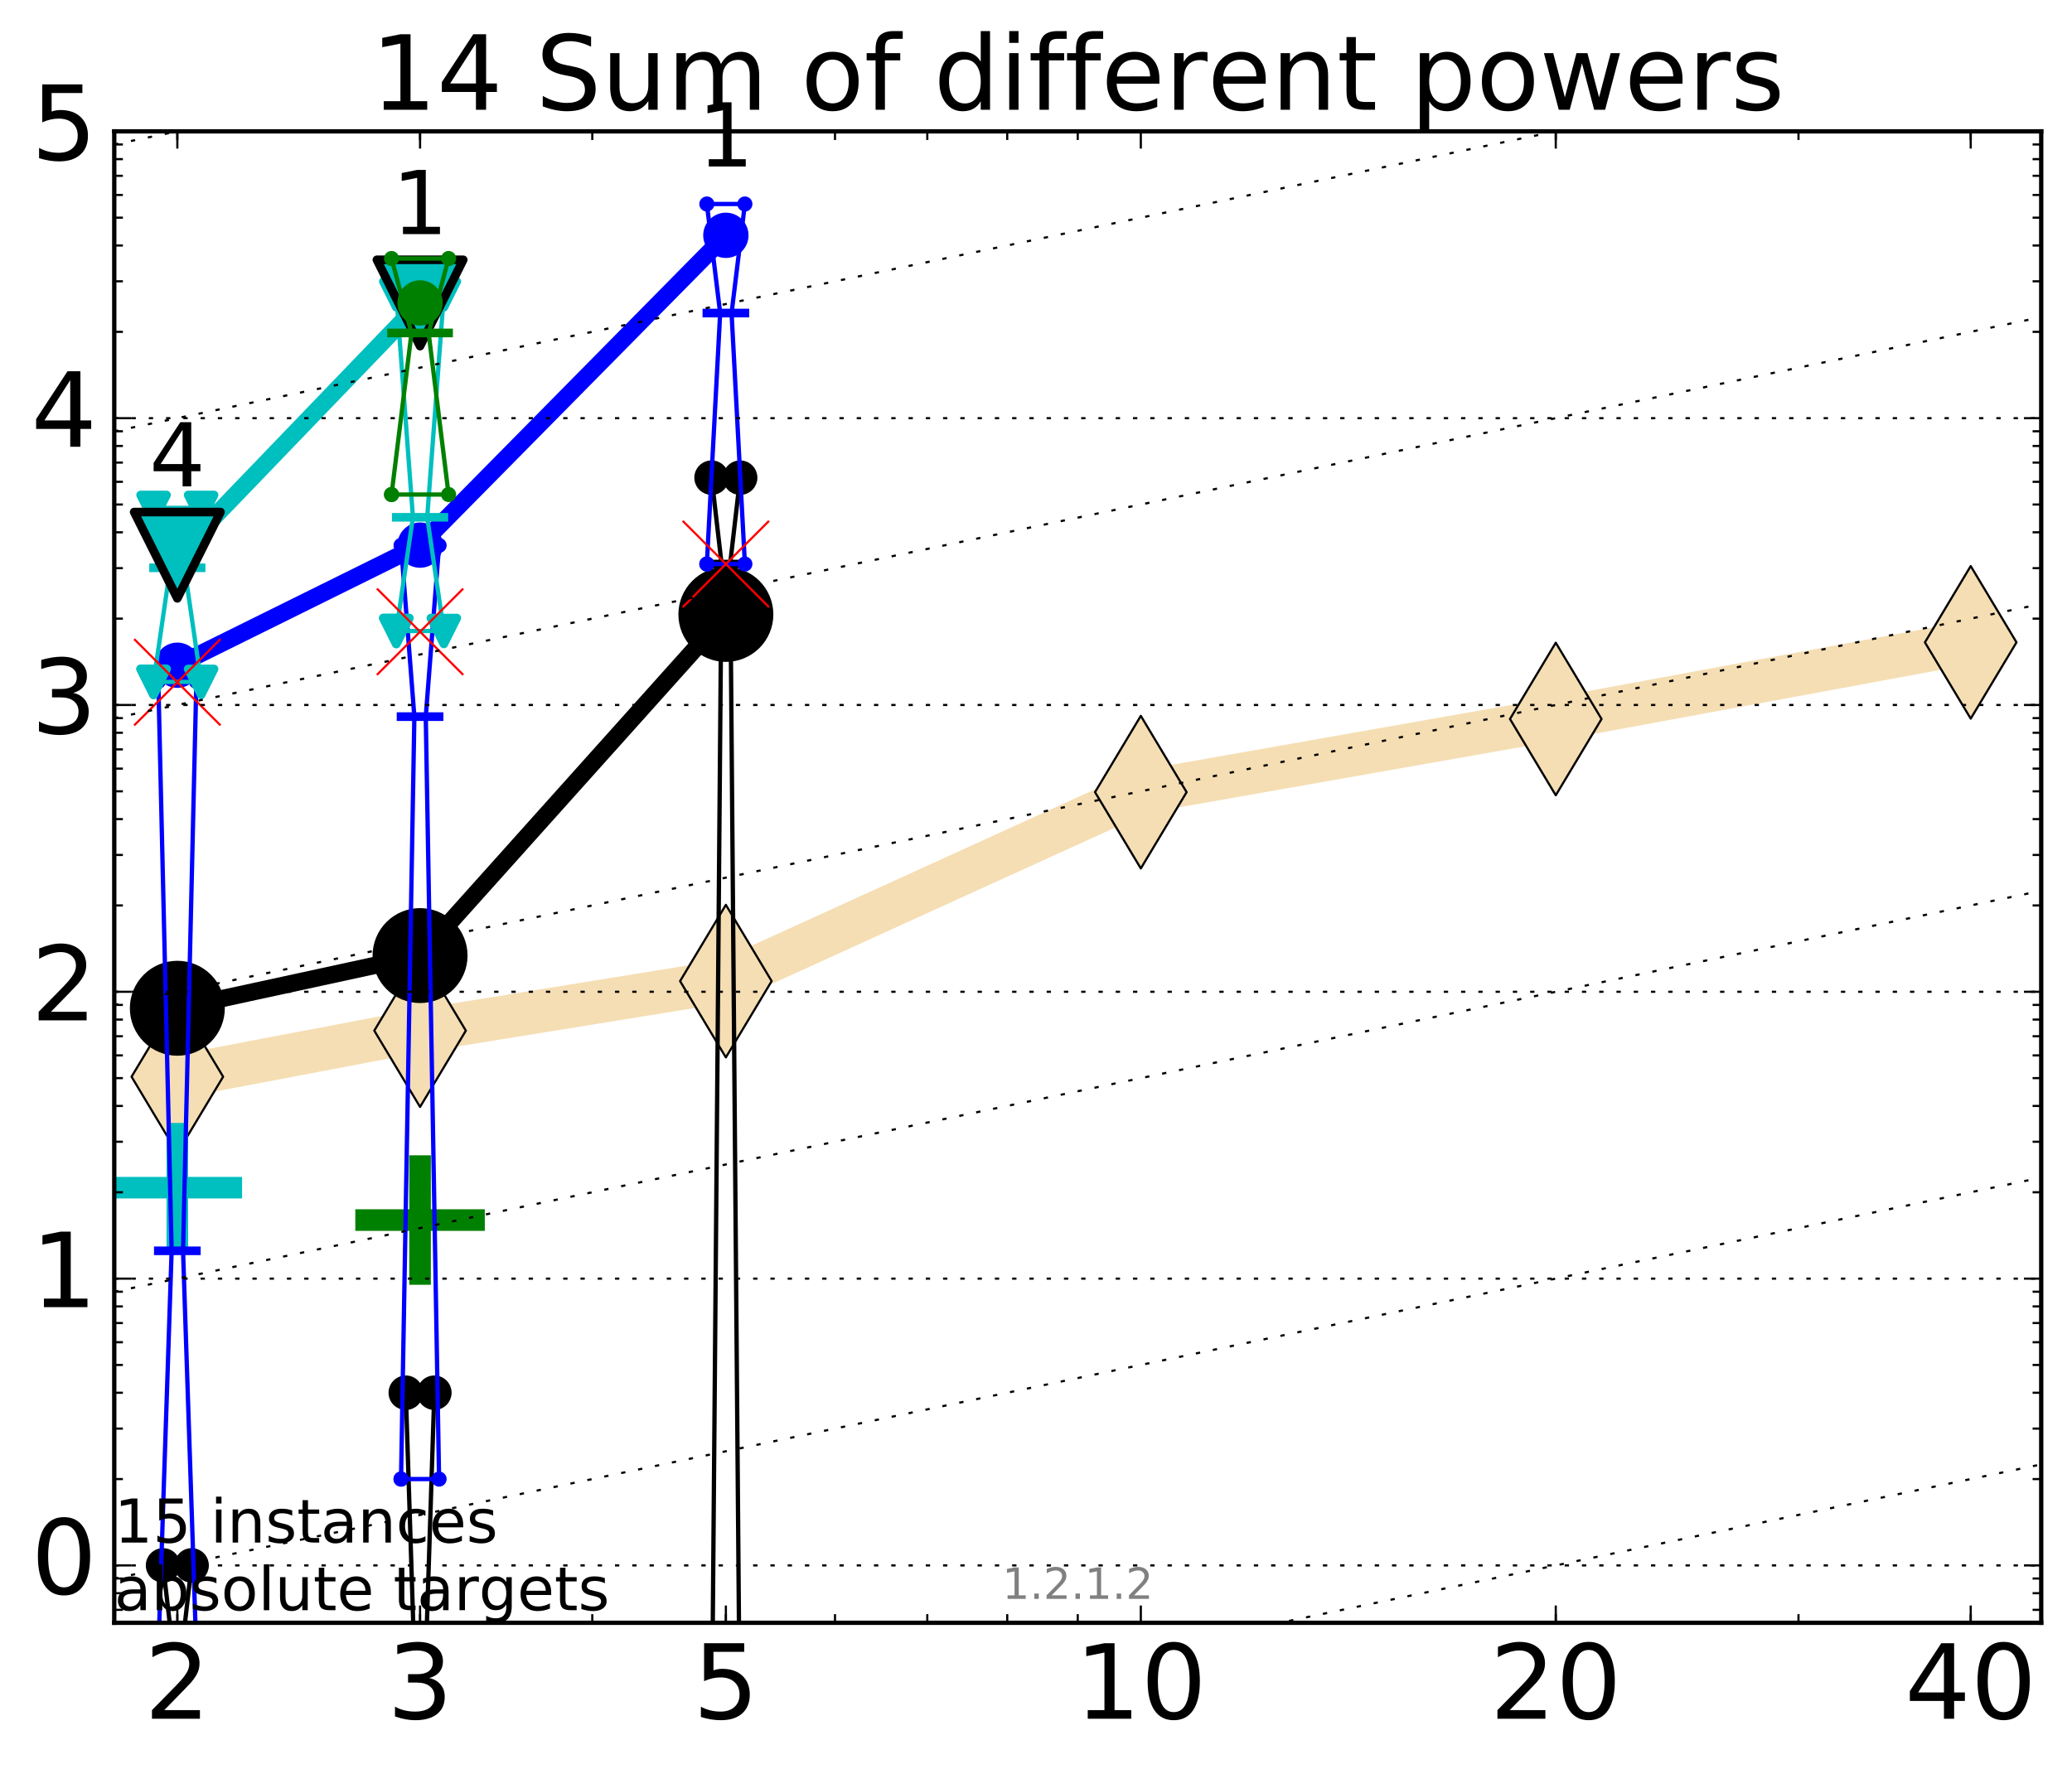 <?xml version="1.0" encoding="utf-8" standalone="no"?>
<!DOCTYPE svg PUBLIC "-//W3C//DTD SVG 1.1//EN"
  "http://www.w3.org/Graphics/SVG/1.1/DTD/svg11.dtd">
<!-- Created with matplotlib (http://matplotlib.org/) -->
<svg height="410pt" version="1.1" viewBox="0 0 480 410" width="480pt" xmlns="http://www.w3.org/2000/svg" xmlns:xlink="http://www.w3.org/1999/xlink">
 <defs>
  <style type="text/css">
*{stroke-linecap:butt;stroke-linejoin:round;stroke-miterlimit:100000;}
  </style>
 </defs>
 <g id="figure_1">
  <g id="patch_1">
   <path d="M 0 410.464 
L 480.07 410.464 
L 480.07 0 
L 0 0 
z
" style="fill:#ffffff;"/>
  </g>
  <g id="axes_1">
   <g id="patch_2">
    <path d="M 26.47 376.036 
L 472.87 376.036 
L 472.87 30.436 
L 26.47 30.436 
z
" style="fill:#ffffff;"/>
   </g>
   <g id="line2d_1">
    <path clip-path="url(#p6f14815103)" d="M 41.082 249.503 
L 97.312 238.826 
L 168.155 227.348 
L 264.282 183.561 
L 360.409 166.61 
L 456.536 148.848 
" style="fill:none;stroke:#f5deb3;stroke-linecap:square;stroke-width:10.0;"/>
    <defs>
     <path d="M -0 17.678 
L 10.607 0 
L 0 -17.678 
L -10.607 -0 
z
" id="m078b88167d" style="stroke:#000000;stroke-linejoin:miter;stroke-width:0.5;"/>
    </defs>
    <g clip-path="url(#p6f14815103)">
     <use style="fill:#f5deb3;stroke:#000000;stroke-linejoin:miter;stroke-width:0.5;" x="41.082" xlink:href="#m078b88167d" y="249.503"/>
     <use style="fill:#f5deb3;stroke:#000000;stroke-linejoin:miter;stroke-width:0.5;" x="97.312" xlink:href="#m078b88167d" y="238.826"/>
     <use style="fill:#f5deb3;stroke:#000000;stroke-linejoin:miter;stroke-width:0.5;" x="168.155" xlink:href="#m078b88167d" y="227.348"/>
     <use style="fill:#f5deb3;stroke:#000000;stroke-linejoin:miter;stroke-width:0.5;" x="264.282" xlink:href="#m078b88167d" y="183.561"/>
     <use style="fill:#f5deb3;stroke:#000000;stroke-linejoin:miter;stroke-width:0.5;" x="360.409" xlink:href="#m078b88167d" y="166.61"/>
     <use style="fill:#f5deb3;stroke:#000000;stroke-linejoin:miter;stroke-width:0.5;" x="456.536" xlink:href="#m078b88167d" y="148.848"/>
    </g>
   </g>
   <g id="line2d_2">
    <defs>
     <path d="M -15 0 
L 15 0 
M 0 15 
L 0 -15 
" id="md9a027a701" style="stroke:#00bfbf;stroke-width:5.0;"/>
    </defs>
    <g clip-path="url(#p6f14815103)">
     <use style="fill:#00bfbf;stroke:#00bfbf;stroke-width:5.0;" x="41.082" xlink:href="#md9a027a701" y="275.213"/>
    </g>
   </g>
   <g id="line2d_3">
    <defs>
     <path d="M -15 0 
L 15 0 
M 0 15 
L 0 -15 
" id="m5ebbcfae7b" style="stroke:#008000;stroke-width:5.0;"/>
    </defs>
    <g clip-path="url(#p6f14815103)">
     <use style="fill:#008000;stroke:#008000;stroke-width:5.0;" x="97.312" xlink:href="#m5ebbcfae7b" y="282.716"/>
    </g>
   </g>
   <g id="line2d_4">
    <defs>
     <path d="M -15 0 
L 15 0 
M 0 15 
L 0 -15 
" id="mb27cf4c419" style="stroke:#0000ff;stroke-width:5.0;"/>
    </defs>
    <g clip-path="url(#p6f14815103)">
     <use style="fill:#0000ff;stroke:#0000ff;stroke-width:5.0;" x="168.155" xlink:href="#mb27cf4c419" y="409.199"/>
    </g>
   </g>
   <g id="line2d_5">
    <path clip-path="url(#p6f14815103)" d="M 37.777 382.751 
L 40.09 382.751 
L 37.777 362.744 
L 44.386 362.744 
L 42.073 382.751 
L 44.386 382.751 
L 37.777 382.751 
" style="fill:none;stroke:#000000;stroke-linecap:square;"/>
   </g>
   <g id="line2d_6">
    <path clip-path="url(#p6f14815103)" d="M 37.777 382.751 
L 44.386 382.751 
L 44.386 362.744 
L 37.777 362.744 
L 37.777 382.751 
" style="fill:none;"/>
    <defs>
     <path d="M 0 3 
C 0.796 3 1.559 2.684 2.121 2.121 
C 2.684 1.559 3 0.796 3 0 
C 3 -0.796 2.684 -1.559 2.121 -2.121 
C 1.559 -2.684 0.796 -3 0 -3 
C -0.796 -3 -1.559 -2.684 -2.121 -2.121 
C -2.684 -1.559 -3 -0.796 -3 0 
C -3 0.796 -2.684 1.559 -2.121 2.121 
C -1.559 2.684 -0.796 3 0 3 
z
" id="m344b0f74af" style="stroke:#000000;stroke-width:2.0;"/>
    </defs>
    <g clip-path="url(#p6f14815103)">
     <use style="stroke:#000000;stroke-width:2.0;" x="37.777" xlink:href="#m344b0f74af" y="382.751"/>
     <use style="stroke:#000000;stroke-width:2.0;" x="44.386" xlink:href="#m344b0f74af" y="382.751"/>
     <use style="stroke:#000000;stroke-width:2.0;" x="44.386" xlink:href="#m344b0f74af" y="362.744"/>
     <use style="stroke:#000000;stroke-width:2.0;" x="37.777" xlink:href="#m344b0f74af" y="362.744"/>
     <use style="stroke:#000000;stroke-width:2.0;" x="37.777" xlink:href="#m344b0f74af" y="382.751"/>
    </g>
   </g>
   <g id="line2d_7">
    <path clip-path="url(#p6f14815103)" d="M 37.777 382.751 
L 44.386 382.751 
" style="fill:none;stroke:#000000;stroke-linecap:square;stroke-width:2.0;"/>
   </g>
   <g id="line2d_8">
    <path clip-path="url(#p6f14815103)" d="M 94.008 394.454 
L 96.321 394.454 
L 94.008 322.73 
L 100.617 322.73 
L 98.304 394.454 
L 100.617 394.454 
L 94.008 394.454 
" style="fill:none;stroke:#000000;stroke-linecap:square;"/>
   </g>
   <g id="line2d_9">
    <path clip-path="url(#p6f14815103)" d="M 94.008 394.454 
L 100.617 394.454 
L 100.617 322.73 
L 94.008 322.73 
L 94.008 394.454 
" style="fill:none;"/>
    <g clip-path="url(#p6f14815103)">
     <use style="stroke:#000000;stroke-width:2.0;" x="94.008" xlink:href="#m344b0f74af" y="394.454"/>
     <use style="stroke:#000000;stroke-width:2.0;" x="100.617" xlink:href="#m344b0f74af" y="394.454"/>
     <use style="stroke:#000000;stroke-width:2.0;" x="100.617" xlink:href="#m344b0f74af" y="322.73"/>
     <use style="stroke:#000000;stroke-width:2.0;" x="94.008" xlink:href="#m344b0f74af" y="322.73"/>
     <use style="stroke:#000000;stroke-width:2.0;" x="94.008" xlink:href="#m344b0f74af" y="394.454"/>
    </g>
   </g>
   <g id="line2d_10">
    <path clip-path="url(#p6f14815103)" d="M 94.008 394.454 
L 100.617 394.454 
" style="fill:none;stroke:#000000;stroke-linecap:square;stroke-width:2.0;"/>
   </g>
   <g id="line2d_11">
    <path clip-path="url(#p6f14815103)" d="M 164.85 409.199 
L 167.163 130.699 
L 164.85 110.69 
L 171.459 110.69 
L 169.146 130.699 
L 171.459 409.199 
L 164.85 409.199 
" style="fill:none;stroke:#000000;stroke-linecap:square;"/>
   </g>
   <g id="line2d_12">
    <path clip-path="url(#p6f14815103)" d="M 164.85 409.199 
L 171.459 409.199 
L 171.459 110.69 
L 164.85 110.69 
L 164.85 409.199 
" style="fill:none;"/>
    <g clip-path="url(#p6f14815103)">
     <use style="stroke:#000000;stroke-width:2.0;" x="164.85" xlink:href="#m344b0f74af" y="409.199"/>
     <use style="stroke:#000000;stroke-width:2.0;" x="171.459" xlink:href="#m344b0f74af" y="409.199"/>
     <use style="stroke:#000000;stroke-width:2.0;" x="171.459" xlink:href="#m344b0f74af" y="110.69"/>
     <use style="stroke:#000000;stroke-width:2.0;" x="164.85" xlink:href="#m344b0f74af" y="110.69"/>
     <use style="stroke:#000000;stroke-width:2.0;" x="164.85" xlink:href="#m344b0f74af" y="409.199"/>
    </g>
   </g>
   <g id="line2d_13">
    <path clip-path="url(#p6f14815103)" d="M 164.85 130.699 
L 171.459 130.699 
" style="fill:none;stroke:#000000;stroke-linecap:square;stroke-width:2.0;"/>
   </g>
   <g id="line2d_14">
    <path clip-path="url(#p6f14815103)" d="M 41.082 233.64 
L 97.312 221.43 
" style="fill:none;stroke:#000000;stroke-linecap:square;stroke-width:4.0;"/>
   </g>
   <g id="line2d_15">
    <path clip-path="url(#p6f14815103)" d="M 97.312 221.43 
L 168.155 142.379 
" style="fill:none;stroke:#000000;stroke-linecap:square;stroke-width:4.0;"/>
   </g>
   <g id="line2d_16">
    <path clip-path="url(#p6f14815103)" d="M 41.082 233.64 
L 97.312 221.43 
L 168.155 142.379 
" style="fill:none;"/>
    <defs>
     <path d="M 0 10 
C 2.652 10 5.196 8.946 7.071 7.071 
C 8.946 5.196 10 2.652 10 0 
C 10 -2.652 8.946 -5.196 7.071 -7.071 
C 5.196 -8.946 2.652 -10 0 -10 
C -2.652 -10 -5.196 -8.946 -7.071 -7.071 
C -8.946 -5.196 -10 -2.652 -10 0 
C -10 2.652 -8.946 5.196 -7.071 7.071 
C -5.196 8.946 -2.652 10 0 10 
z
" id="me668be26c9" style="stroke:#000000;stroke-width:2.0;"/>
    </defs>
    <g clip-path="url(#p6f14815103)">
     <use style="stroke:#000000;stroke-width:2.0;" x="41.082" xlink:href="#me668be26c9" y="233.64"/>
     <use style="stroke:#000000;stroke-width:2.0;" x="97.312" xlink:href="#me668be26c9" y="221.43"/>
     <use style="stroke:#000000;stroke-width:2.0;" x="168.155" xlink:href="#me668be26c9" y="142.379"/>
    </g>
   </g>
   <g id="line2d_17">
    <path clip-path="url(#p6f14815103)" d="M 36.676 382.751 
L 39.76 289.842 
L 36.676 157.893 
L 45.488 157.893 
L 42.403 289.842 
L 45.488 382.751 
L 36.676 382.751 
" style="fill:none;stroke:#0000ff;stroke-linecap:square;"/>
   </g>
   <g id="line2d_18">
    <path clip-path="url(#p6f14815103)" d="M 36.676 382.751 
L 45.488 382.751 
L 45.488 157.893 
L 36.676 157.893 
L 36.676 382.751 
" style="fill:none;"/>
    <defs>
     <path d="M 0 1.5 
C 0.398 1.5 0.779 1.342 1.061 1.061 
C 1.342 0.779 1.5 0.398 1.5 0 
C 1.5 -0.398 1.342 -0.779 1.061 -1.061 
C 0.779 -1.342 0.398 -1.5 0 -1.5 
C -0.398 -1.5 -0.779 -1.342 -1.061 -1.061 
C -1.342 -0.779 -1.5 -0.398 -1.5 0 
C -1.5 0.398 -1.342 0.779 -1.061 1.061 
C -0.779 1.342 -0.398 1.5 0 1.5 
z
" id="med5fd8d48d" style="stroke:#0000ff;stroke-width:0.5;"/>
    </defs>
    <g clip-path="url(#p6f14815103)">
     <use style="fill:#0000ff;stroke:#0000ff;stroke-width:0.5;" x="36.676" xlink:href="#med5fd8d48d" y="382.751"/>
     <use style="fill:#0000ff;stroke:#0000ff;stroke-width:0.5;" x="45.488" xlink:href="#med5fd8d48d" y="382.751"/>
     <use style="fill:#0000ff;stroke:#0000ff;stroke-width:0.5;" x="45.488" xlink:href="#med5fd8d48d" y="157.893"/>
     <use style="fill:#0000ff;stroke:#0000ff;stroke-width:0.5;" x="36.676" xlink:href="#med5fd8d48d" y="157.893"/>
     <use style="fill:#0000ff;stroke:#0000ff;stroke-width:0.5;" x="36.676" xlink:href="#med5fd8d48d" y="382.751"/>
    </g>
   </g>
   <g id="line2d_19">
    <path clip-path="url(#p6f14815103)" d="M 36.676 289.842 
L 45.488 289.842 
" style="fill:none;stroke:#0000ff;stroke-linecap:square;stroke-width:2.0;"/>
   </g>
   <g id="line2d_20">
    <path clip-path="url(#p6f14815103)" d="M 92.906 342.737 
L 95.991 166.06 
L 92.906 126.379 
L 101.718 126.379 
L 98.634 166.06 
L 101.718 342.737 
L 92.906 342.737 
" style="fill:none;stroke:#0000ff;stroke-linecap:square;"/>
   </g>
   <g id="line2d_21">
    <path clip-path="url(#p6f14815103)" d="M 92.906 342.737 
L 101.718 342.737 
L 101.718 126.379 
L 92.906 126.379 
L 92.906 342.737 
" style="fill:none;"/>
    <g clip-path="url(#p6f14815103)">
     <use style="fill:#0000ff;stroke:#0000ff;stroke-width:0.5;" x="92.906" xlink:href="#med5fd8d48d" y="342.737"/>
     <use style="fill:#0000ff;stroke:#0000ff;stroke-width:0.5;" x="101.718" xlink:href="#med5fd8d48d" y="342.737"/>
     <use style="fill:#0000ff;stroke:#0000ff;stroke-width:0.5;" x="101.718" xlink:href="#med5fd8d48d" y="126.379"/>
     <use style="fill:#0000ff;stroke:#0000ff;stroke-width:0.5;" x="92.906" xlink:href="#med5fd8d48d" y="126.379"/>
     <use style="fill:#0000ff;stroke:#0000ff;stroke-width:0.5;" x="92.906" xlink:href="#med5fd8d48d" y="342.737"/>
    </g>
   </g>
   <g id="line2d_22">
    <path clip-path="url(#p6f14815103)" d="M 92.906 166.06 
L 101.718 166.06 
" style="fill:none;stroke:#0000ff;stroke-linecap:square;stroke-width:2.0;"/>
   </g>
   <g id="line2d_23">
    <path clip-path="url(#p6f14815103)" d="M 163.749 130.699 
L 166.833 72.543 
L 163.749 47.273 
L 172.561 47.273 
L 169.476 72.543 
L 172.561 130.699 
L 163.749 130.699 
" style="fill:none;stroke:#0000ff;stroke-linecap:square;"/>
   </g>
   <g id="line2d_24">
    <path clip-path="url(#p6f14815103)" d="M 163.749 130.699 
L 172.561 130.699 
L 172.561 47.273 
L 163.749 47.273 
L 163.749 130.699 
" style="fill:none;"/>
    <g clip-path="url(#p6f14815103)">
     <use style="fill:#0000ff;stroke:#0000ff;stroke-width:0.5;" x="163.749" xlink:href="#med5fd8d48d" y="130.699"/>
     <use style="fill:#0000ff;stroke:#0000ff;stroke-width:0.5;" x="172.561" xlink:href="#med5fd8d48d" y="130.699"/>
     <use style="fill:#0000ff;stroke:#0000ff;stroke-width:0.5;" x="172.561" xlink:href="#med5fd8d48d" y="47.273"/>
     <use style="fill:#0000ff;stroke:#0000ff;stroke-width:0.5;" x="163.749" xlink:href="#med5fd8d48d" y="47.273"/>
     <use style="fill:#0000ff;stroke:#0000ff;stroke-width:0.5;" x="163.749" xlink:href="#med5fd8d48d" y="130.699"/>
    </g>
   </g>
   <g id="line2d_25">
    <path clip-path="url(#p6f14815103)" d="M 163.749 72.543 
L 172.561 72.543 
" style="fill:none;stroke:#0000ff;stroke-linecap:square;stroke-width:2.0;"/>
   </g>
   <g id="line2d_26">
    <path clip-path="url(#p6f14815103)" d="M 41.082 154.148 
L 97.312 126.32 
" style="fill:none;stroke:#0000ff;stroke-linecap:square;stroke-width:4.0;"/>
   </g>
   <g id="line2d_27">
    <path clip-path="url(#p6f14815103)" d="M 97.312 126.32 
L 168.155 54.527 
" style="fill:none;stroke:#0000ff;stroke-linecap:square;stroke-width:4.0;"/>
   </g>
   <g id="line2d_28">
    <path clip-path="url(#p6f14815103)" d="M 41.082 154.148 
L 97.312 126.32 
L 168.155 54.527 
" style="fill:none;"/>
    <defs>
     <path d="M 0 5 
C 1.326 5 2.598 4.473 3.536 3.536 
C 4.473 2.598 5 1.326 5 0 
C 5 -1.326 4.473 -2.598 3.536 -3.536 
C 2.598 -4.473 1.326 -5 0 -5 
C -1.326 -5 -2.598 -4.473 -3.536 -3.536 
C -4.473 -2.598 -5 -1.326 -5 0 
C -5 1.326 -4.473 2.598 -3.536 3.536 
C -2.598 4.473 -1.326 5 0 5 
z
" id="m250e494225" style="stroke:#0000ff;stroke-width:0.5;"/>
    </defs>
    <g clip-path="url(#p6f14815103)">
     <use style="fill:#0000ff;stroke:#0000ff;stroke-width:0.5;" x="41.082" xlink:href="#m250e494225" y="154.148"/>
     <use style="fill:#0000ff;stroke:#0000ff;stroke-width:0.5;" x="97.312" xlink:href="#m250e494225" y="126.32"/>
     <use style="fill:#0000ff;stroke:#0000ff;stroke-width:0.5;" x="168.155" xlink:href="#m250e494225" y="54.527"/>
    </g>
   </g>
   <g id="line2d_29">
    <path clip-path="url(#p6f14815103)" d="M 35.574 158.013 
L 39.429 131.575 
L 35.574 117.701 
L 46.589 117.701 
L 42.734 131.575 
L 46.589 158.013 
L 35.574 158.013 
" style="fill:none;stroke:#00bfbf;stroke-linecap:square;"/>
   </g>
   <g id="line2d_30">
    <path clip-path="url(#p6f14815103)" d="M 35.574 158.013 
L 46.589 158.013 
L 46.589 117.701 
L 35.574 117.701 
L 35.574 158.013 
" style="fill:none;"/>
    <defs>
     <path d="M -0 3 
L 3 -3 
L -3 -3 
z
" id="m26e9a08006" style="stroke:#00bfbf;stroke-linejoin:miter;stroke-width:2.0;"/>
    </defs>
    <g clip-path="url(#p6f14815103)">
     <use style="fill:#00bfbf;stroke:#00bfbf;stroke-linejoin:miter;stroke-width:2.0;" x="35.574" xlink:href="#m26e9a08006" y="158.013"/>
     <use style="fill:#00bfbf;stroke:#00bfbf;stroke-linejoin:miter;stroke-width:2.0;" x="46.589" xlink:href="#m26e9a08006" y="158.013"/>
     <use style="fill:#00bfbf;stroke:#00bfbf;stroke-linejoin:miter;stroke-width:2.0;" x="46.589" xlink:href="#m26e9a08006" y="117.701"/>
     <use style="fill:#00bfbf;stroke:#00bfbf;stroke-linejoin:miter;stroke-width:2.0;" x="35.574" xlink:href="#m26e9a08006" y="117.701"/>
     <use style="fill:#00bfbf;stroke:#00bfbf;stroke-linejoin:miter;stroke-width:2.0;" x="35.574" xlink:href="#m26e9a08006" y="158.013"/>
    </g>
   </g>
   <g id="line2d_31">
    <path clip-path="url(#p6f14815103)" d="M 35.574 131.575 
L 46.589 131.575 
" style="fill:none;stroke:#00bfbf;stroke-linecap:square;stroke-width:2.0;"/>
   </g>
   <g id="line2d_32">
    <path clip-path="url(#p6f14815103)" d="M 91.805 146.218 
L 95.66 119.872 
L 91.805 68.212 
L 102.82 68.212 
L 98.965 119.872 
L 102.82 146.218 
L 91.805 146.218 
" style="fill:none;stroke:#00bfbf;stroke-linecap:square;"/>
   </g>
   <g id="line2d_33">
    <path clip-path="url(#p6f14815103)" d="M 91.805 146.218 
L 102.82 146.218 
L 102.82 68.212 
L 91.805 68.212 
L 91.805 146.218 
" style="fill:none;"/>
    <g clip-path="url(#p6f14815103)">
     <use style="fill:#00bfbf;stroke:#00bfbf;stroke-linejoin:miter;stroke-width:2.0;" x="91.805" xlink:href="#m26e9a08006" y="146.218"/>
     <use style="fill:#00bfbf;stroke:#00bfbf;stroke-linejoin:miter;stroke-width:2.0;" x="102.82" xlink:href="#m26e9a08006" y="146.218"/>
     <use style="fill:#00bfbf;stroke:#00bfbf;stroke-linejoin:miter;stroke-width:2.0;" x="102.82" xlink:href="#m26e9a08006" y="68.212"/>
     <use style="fill:#00bfbf;stroke:#00bfbf;stroke-linejoin:miter;stroke-width:2.0;" x="91.805" xlink:href="#m26e9a08006" y="68.212"/>
     <use style="fill:#00bfbf;stroke:#00bfbf;stroke-linejoin:miter;stroke-width:2.0;" x="91.805" xlink:href="#m26e9a08006" y="146.218"/>
    </g>
   </g>
   <g id="line2d_34">
    <path clip-path="url(#p6f14815103)" d="M 91.805 119.872 
L 102.82 119.872 
" style="fill:none;stroke:#00bfbf;stroke-linecap:square;stroke-width:2.0;"/>
   </g>
   <g id="line2d_35">
    <path clip-path="url(#p6f14815103)" d="M 41.082 128.654 
L 97.312 70.203 
" style="fill:none;stroke:#00bfbf;stroke-linecap:square;stroke-width:4.0;"/>
   </g>
   <g id="line2d_36">
    <path clip-path="url(#p6f14815103)" d="M 41.082 128.654 
L 97.312 70.203 
" style="fill:none;"/>
    <defs>
     <path d="M -0 10 
L 10 -10 
L -10 -10 
z
" id="m577c5a1ad5" style="stroke:#000000;stroke-linejoin:miter;stroke-width:2.0;"/>
    </defs>
    <g clip-path="url(#p6f14815103)">
     <use style="fill:#00bfbf;stroke:#000000;stroke-linejoin:miter;stroke-width:2.0;" x="41.082" xlink:href="#m577c5a1ad5" y="128.654"/>
     <use style="fill:#00bfbf;stroke:#000000;stroke-linejoin:miter;stroke-width:2.0;" x="97.312" xlink:href="#m577c5a1ad5" y="70.203"/>
    </g>
   </g>
   <g id="line2d_37">
    <path clip-path="url(#p6f14815103)" d="M 90.703 114.593 
L 95.33 77.152 
L 90.703 59.907 
L 103.921 59.907 
L 99.295 77.152 
L 103.921 114.593 
L 90.703 114.593 
" style="fill:none;stroke:#008000;stroke-linecap:square;"/>
   </g>
   <g id="line2d_38">
    <path clip-path="url(#p6f14815103)" d="M 90.703 114.593 
L 103.921 114.593 
L 103.921 59.907 
L 90.703 59.907 
L 90.703 114.593 
" style="fill:none;"/>
    <defs>
     <path d="M 0 1.5 
C 0.398 1.5 0.779 1.342 1.061 1.061 
C 1.342 0.779 1.5 0.398 1.5 0 
C 1.5 -0.398 1.342 -0.779 1.061 -1.061 
C 0.779 -1.342 0.398 -1.5 0 -1.5 
C -0.398 -1.5 -0.779 -1.342 -1.061 -1.061 
C -1.342 -0.779 -1.5 -0.398 -1.5 0 
C -1.5 0.398 -1.342 0.779 -1.061 1.061 
C -0.779 1.342 -0.398 1.5 0 1.5 
z
" id="m93c6689fe2" style="stroke:#008000;stroke-width:0.5;"/>
    </defs>
    <g clip-path="url(#p6f14815103)">
     <use style="fill:#008000;stroke:#008000;stroke-width:0.5;" x="90.703" xlink:href="#m93c6689fe2" y="114.593"/>
     <use style="fill:#008000;stroke:#008000;stroke-width:0.5;" x="103.921" xlink:href="#m93c6689fe2" y="114.593"/>
     <use style="fill:#008000;stroke:#008000;stroke-width:0.5;" x="103.921" xlink:href="#m93c6689fe2" y="59.907"/>
     <use style="fill:#008000;stroke:#008000;stroke-width:0.5;" x="90.703" xlink:href="#m93c6689fe2" y="59.907"/>
     <use style="fill:#008000;stroke:#008000;stroke-width:0.5;" x="90.703" xlink:href="#m93c6689fe2" y="114.593"/>
    </g>
   </g>
   <g id="line2d_39">
    <path clip-path="url(#p6f14815103)" d="M 90.703 77.152 
L 103.921 77.152 
" style="fill:none;stroke:#008000;stroke-linecap:square;stroke-width:2.0;"/>
   </g>
   <g id="line2d_40">
    <path clip-path="url(#p6f14815103)" d="M 97.312 70.196 
" style="fill:none;"/>
    <defs>
     <path d="M 0 5 
C 1.326 5 2.598 4.473 3.536 3.536 
C 4.473 2.598 5 1.326 5 0 
C 5 -1.326 4.473 -2.598 3.536 -3.536 
C 2.598 -4.473 1.326 -5 0 -5 
C -1.326 -5 -2.598 -4.473 -3.536 -3.536 
C -4.473 -2.598 -5 -1.326 -5 0 
C -5 1.326 -4.473 2.598 -3.536 3.536 
C -2.598 4.473 -1.326 5 0 5 
z
" id="m1d5faac46e" style="stroke:#008000;stroke-width:0.5;"/>
    </defs>
    <g clip-path="url(#p6f14815103)">
     <use style="fill:#008000;stroke:#008000;stroke-width:0.5;" x="97.312" xlink:href="#m1d5faac46e" y="70.196"/>
    </g>
   </g>
   <g id="line2d_41"/>
   <g id="line2d_42"/>
   <g id="line2d_43"/>
   <g id="line2d_44"/>
   <g id="line2d_45"/>
   <g id="line2d_46"/>
   <g id="line2d_47"/>
   <g id="line2d_48">
    <defs>
     <path d="M -10 10 
L 10 -10 
M -10 -10 
L 10 10 
" id="m50bffbc811" style="stroke:#ff0000;stroke-width:0.5;"/>
    </defs>
    <g clip-path="url(#p6f14815103)">
     <use style="fill:#ff0000;stroke:#ff0000;stroke-width:0.5;" x="41.082" xlink:href="#m50bffbc811" y="158.085"/>
     <use style="fill:#ff0000;stroke:#ff0000;stroke-width:0.5;" x="97.312" xlink:href="#m50bffbc811" y="146.388"/>
     <use style="fill:#ff0000;stroke:#ff0000;stroke-width:0.5;" x="168.155" xlink:href="#m50bffbc811" y="130.701"/>
    </g>
   </g>
   <g id="line2d_49">
    <path clip-path="url(#p6f14815103)" d="M 126.325 411.464 
L 481.07 337.631 
" style="fill:none;stroke:#000000;stroke-dasharray:1,3;stroke-dashoffset:0.0;stroke-width:0.5;"/>
   </g>
   <g id="line2d_50">
    <path clip-path="url(#p6f14815103)" d="M -1 371.502 
L 481.07 271.169 
" style="fill:none;stroke:#000000;stroke-dasharray:1,3;stroke-dashoffset:0.0;stroke-width:0.5;"/>
   </g>
   <g id="line2d_51">
    <path clip-path="url(#p6f14815103)" d="M -1 305.041 
L 481.07 204.708 
" style="fill:none;stroke:#000000;stroke-dasharray:1,3;stroke-dashoffset:0.0;stroke-width:0.5;"/>
   </g>
   <g id="line2d_52">
    <path clip-path="url(#p6f14815103)" d="M -1 238.579 
L 481.07 138.246 
" style="fill:none;stroke:#000000;stroke-dasharray:1,3;stroke-dashoffset:0.0;stroke-width:0.5;"/>
   </g>
   <g id="line2d_53">
    <path clip-path="url(#p6f14815103)" d="M -1 172.118 
L 481.07 71.785 
" style="fill:none;stroke:#000000;stroke-dasharray:1,3;stroke-dashoffset:0.0;stroke-width:0.5;"/>
   </g>
   <g id="line2d_54">
    <path clip-path="url(#p6f14815103)" d="M -1 105.656 
L 481.07 5.323 
" style="fill:none;stroke:#000000;stroke-dasharray:1,3;stroke-dashoffset:0.0;stroke-width:0.5;"/>
   </g>
   <g id="line2d_55">
    <path clip-path="url(#p6f14815103)" d="M -1 39.195 
L 192.123 -1 
" style="fill:none;stroke:#000000;stroke-dasharray:1,3;stroke-dashoffset:0.0;stroke-width:0.5;"/>
   </g>
   <g id="line2d_56">
    <path clip-path="url(#p6f14815103)" style="fill:none;stroke:#000000;stroke-dasharray:1,3;stroke-dashoffset:0.0;stroke-width:0.5;"/>
   </g>
   <g id="line2d_57">
    <path clip-path="url(#p6f14815103)" style="fill:none;stroke:#000000;stroke-dasharray:1,3;stroke-dashoffset:0.0;stroke-width:0.5;"/>
   </g>
   <g id="patch_3">
    <path d="M 26.47 30.436 
L 472.87 30.436 
" style="fill:none;stroke:#000000;stroke-linecap:square;stroke-linejoin:miter;"/>
   </g>
   <g id="patch_4">
    <path d="M 472.87 376.036 
L 472.87 30.436 
" style="fill:none;stroke:#000000;stroke-linecap:square;stroke-linejoin:miter;"/>
   </g>
   <g id="patch_5">
    <path d="M 26.47 376.036 
L 472.87 376.036 
" style="fill:none;stroke:#000000;stroke-linecap:square;stroke-linejoin:miter;"/>
   </g>
   <g id="patch_6">
    <path d="M 26.47 376.036 
L 26.47 30.436 
" style="fill:none;stroke:#000000;stroke-linecap:square;stroke-linejoin:miter;"/>
   </g>
   <g id="matplotlib.axis_1">
    <g id="xtick_1">
     <g id="line2d_58">
      <defs>
       <path d="M 0 0 
L 0 -4 
" id="m40b7256abe" style="stroke:#000000;stroke-width:0.5;"/>
      </defs>
      <g>
       <use style="stroke:#000000;stroke-width:0.5;" x="41.082" xlink:href="#m40b7256abe" y="376.036"/>
      </g>
     </g>
     <g id="line2d_59">
      <defs>
       <path d="M 0 0 
L 0 4 
" id="mceb565a19e" style="stroke:#000000;stroke-width:0.5;"/>
      </defs>
      <g>
       <use style="stroke:#000000;stroke-width:0.5;" x="41.082" xlink:href="#mceb565a19e" y="30.436"/>
      </g>
     </g>
     <g id="text_1">
      <!-- 2 -->
      <defs>
       <path d="M 19.188 8.297 
L 53.609 8.297 
L 53.609 0 
L 7.328 0 
L 7.328 8.297 
Q 12.938 14.109 22.625 23.891 
Q 32.328 33.688 34.812 36.531 
Q 39.547 41.844 41.422 45.531 
Q 43.312 49.219 43.312 52.781 
Q 43.312 58.594 39.234 62.25 
Q 35.156 65.922 28.609 65.922 
Q 23.969 65.922 18.812 64.312 
Q 13.672 62.703 7.812 59.422 
L 7.812 69.391 
Q 13.766 71.781 18.938 73 
Q 24.125 74.219 28.422 74.219 
Q 39.75 74.219 46.484 68.547 
Q 53.219 62.891 53.219 53.422 
Q 53.219 48.922 51.531 44.891 
Q 49.859 40.875 45.406 35.406 
Q 44.188 33.984 37.641 27.219 
Q 31.109 20.453 19.188 8.297 
" id="BitstreamVeraSans-Roman-32"/>
      </defs>
      <g transform="translate(33.447 398.272)scale(0.24 -0.24)">
       <use xlink:href="#BitstreamVeraSans-Roman-32"/>
      </g>
     </g>
    </g>
    <g id="xtick_2">
     <g id="line2d_60">
      <g>
       <use style="stroke:#000000;stroke-width:0.5;" x="97.312" xlink:href="#m40b7256abe" y="376.036"/>
      </g>
     </g>
     <g id="line2d_61">
      <g>
       <use style="stroke:#000000;stroke-width:0.5;" x="97.312" xlink:href="#mceb565a19e" y="30.436"/>
      </g>
     </g>
     <g id="text_2">
      <!-- 3 -->
      <defs>
       <path d="M 40.578 39.312 
Q 47.656 37.797 51.625 33 
Q 55.609 28.219 55.609 21.188 
Q 55.609 10.406 48.188 4.484 
Q 40.766 -1.422 27.094 -1.422 
Q 22.516 -1.422 17.656 -0.516 
Q 12.797 0.391 7.625 2.203 
L 7.625 11.719 
Q 11.719 9.328 16.594 8.109 
Q 21.484 6.891 26.812 6.891 
Q 36.078 6.891 40.938 10.547 
Q 45.797 14.203 45.797 21.188 
Q 45.797 27.641 41.281 31.266 
Q 36.766 34.906 28.719 34.906 
L 20.219 34.906 
L 20.219 43.016 
L 29.109 43.016 
Q 36.375 43.016 40.234 45.922 
Q 44.094 48.828 44.094 54.297 
Q 44.094 59.906 40.109 62.906 
Q 36.141 65.922 28.719 65.922 
Q 24.656 65.922 20.016 65.031 
Q 15.375 64.156 9.812 62.312 
L 9.812 71.094 
Q 15.438 72.656 20.344 73.438 
Q 25.25 74.219 29.594 74.219 
Q 40.828 74.219 47.359 69.109 
Q 53.906 64.016 53.906 55.328 
Q 53.906 49.266 50.438 45.094 
Q 46.969 40.922 40.578 39.312 
" id="BitstreamVeraSans-Roman-33"/>
      </defs>
      <g transform="translate(89.677 398.272)scale(0.24 -0.24)">
       <use xlink:href="#BitstreamVeraSans-Roman-33"/>
      </g>
     </g>
    </g>
    <g id="xtick_3">
     <g id="line2d_62">
      <g>
       <use style="stroke:#000000;stroke-width:0.5;" x="168.155" xlink:href="#m40b7256abe" y="376.036"/>
      </g>
     </g>
     <g id="line2d_63">
      <g>
       <use style="stroke:#000000;stroke-width:0.5;" x="168.155" xlink:href="#mceb565a19e" y="30.436"/>
      </g>
     </g>
     <g id="text_3">
      <!-- 5 -->
      <defs>
       <path d="M 10.797 72.906 
L 49.516 72.906 
L 49.516 64.594 
L 19.828 64.594 
L 19.828 46.734 
Q 21.969 47.469 24.109 47.828 
Q 26.266 48.188 28.422 48.188 
Q 40.625 48.188 47.75 41.5 
Q 54.891 34.812 54.891 23.391 
Q 54.891 11.625 47.562 5.094 
Q 40.234 -1.422 26.906 -1.422 
Q 22.312 -1.422 17.547 -0.641 
Q 12.797 0.141 7.719 1.703 
L 7.719 11.625 
Q 12.109 9.234 16.797 8.062 
Q 21.484 6.891 26.703 6.891 
Q 35.156 6.891 40.078 11.328 
Q 45.016 15.766 45.016 23.391 
Q 45.016 31 40.078 35.438 
Q 35.156 39.891 26.703 39.891 
Q 22.75 39.891 18.812 39.016 
Q 14.891 38.141 10.797 36.281 
z
" id="BitstreamVeraSans-Roman-35"/>
      </defs>
      <g transform="translate(160.52 398.272)scale(0.24 -0.24)">
       <use xlink:href="#BitstreamVeraSans-Roman-35"/>
      </g>
     </g>
    </g>
    <g id="xtick_4">
     <g id="line2d_64">
      <g>
       <use style="stroke:#000000;stroke-width:0.5;" x="264.282" xlink:href="#m40b7256abe" y="376.036"/>
      </g>
     </g>
     <g id="line2d_65">
      <g>
       <use style="stroke:#000000;stroke-width:0.5;" x="264.282" xlink:href="#mceb565a19e" y="30.436"/>
      </g>
     </g>
     <g id="text_4">
      <!-- 10 -->
      <defs>
       <path d="M 31.781 66.406 
Q 24.172 66.406 20.328 58.906 
Q 16.5 51.422 16.5 36.375 
Q 16.5 21.391 20.328 13.891 
Q 24.172 6.391 31.781 6.391 
Q 39.453 6.391 43.281 13.891 
Q 47.125 21.391 47.125 36.375 
Q 47.125 51.422 43.281 58.906 
Q 39.453 66.406 31.781 66.406 
M 31.781 74.219 
Q 44.047 74.219 50.516 64.516 
Q 56.984 54.828 56.984 36.375 
Q 56.984 17.969 50.516 8.266 
Q 44.047 -1.422 31.781 -1.422 
Q 19.531 -1.422 13.062 8.266 
Q 6.594 17.969 6.594 36.375 
Q 6.594 54.828 13.062 64.516 
Q 19.531 74.219 31.781 74.219 
" id="BitstreamVeraSans-Roman-30"/>
       <path d="M 12.406 8.297 
L 28.516 8.297 
L 28.516 63.922 
L 10.984 60.406 
L 10.984 69.391 
L 28.422 72.906 
L 38.281 72.906 
L 38.281 8.297 
L 54.391 8.297 
L 54.391 0 
L 12.406 0 
z
" id="BitstreamVeraSans-Roman-31"/>
      </defs>
      <g transform="translate(249.012 398.272)scale(0.24 -0.24)">
       <use xlink:href="#BitstreamVeraSans-Roman-31"/>
       <use x="63.623" xlink:href="#BitstreamVeraSans-Roman-30"/>
      </g>
     </g>
    </g>
    <g id="xtick_5">
     <g id="line2d_66">
      <g>
       <use style="stroke:#000000;stroke-width:0.5;" x="360.409" xlink:href="#m40b7256abe" y="376.036"/>
      </g>
     </g>
     <g id="line2d_67">
      <g>
       <use style="stroke:#000000;stroke-width:0.5;" x="360.409" xlink:href="#mceb565a19e" y="30.436"/>
      </g>
     </g>
     <g id="text_5">
      <!-- 20 -->
      <g transform="translate(345.139 398.272)scale(0.24 -0.24)">
       <use xlink:href="#BitstreamVeraSans-Roman-32"/>
       <use x="63.623" xlink:href="#BitstreamVeraSans-Roman-30"/>
      </g>
     </g>
    </g>
    <g id="xtick_6">
     <g id="line2d_68">
      <g>
       <use style="stroke:#000000;stroke-width:0.5;" x="456.536" xlink:href="#m40b7256abe" y="376.036"/>
      </g>
     </g>
     <g id="line2d_69">
      <g>
       <use style="stroke:#000000;stroke-width:0.5;" x="456.536" xlink:href="#mceb565a19e" y="30.436"/>
      </g>
     </g>
     <g id="text_6">
      <!-- 40 -->
      <defs>
       <path d="M 37.797 64.312 
L 12.891 25.391 
L 37.797 25.391 
z
M 35.203 72.906 
L 47.609 72.906 
L 47.609 25.391 
L 58.016 25.391 
L 58.016 17.188 
L 47.609 17.188 
L 47.609 0 
L 37.797 0 
L 37.797 17.188 
L 4.891 17.188 
L 4.891 26.703 
z
" id="BitstreamVeraSans-Roman-34"/>
      </defs>
      <g transform="translate(441.266 398.272)scale(0.24 -0.24)">
       <use xlink:href="#BitstreamVeraSans-Roman-34"/>
       <use x="63.623" xlink:href="#BitstreamVeraSans-Roman-30"/>
      </g>
     </g>
    </g>
    <g id="xtick_7">
     <g id="line2d_70">
      <defs>
       <path d="M 0 0 
L 0 -2 
" id="m6b40e8d669" style="stroke:#000000;stroke-width:0.5;"/>
      </defs>
      <g>
       <use style="stroke:#000000;stroke-width:0.5;" x="41.082" xlink:href="#m6b40e8d669" y="376.036"/>
      </g>
     </g>
     <g id="line2d_71">
      <defs>
       <path d="M 0 0 
L 0 2 
" id="me709cd3638" style="stroke:#000000;stroke-width:0.5;"/>
      </defs>
      <g>
       <use style="stroke:#000000;stroke-width:0.5;" x="41.082" xlink:href="#me709cd3638" y="30.436"/>
      </g>
     </g>
    </g>
    <g id="xtick_8">
     <g id="line2d_72">
      <g>
       <use style="stroke:#000000;stroke-width:0.5;" x="97.312" xlink:href="#m6b40e8d669" y="376.036"/>
      </g>
     </g>
     <g id="line2d_73">
      <g>
       <use style="stroke:#000000;stroke-width:0.5;" x="97.312" xlink:href="#me709cd3638" y="30.436"/>
      </g>
     </g>
    </g>
    <g id="xtick_9">
     <g id="line2d_74">
      <g>
       <use style="stroke:#000000;stroke-width:0.5;" x="137.209" xlink:href="#m6b40e8d669" y="376.036"/>
      </g>
     </g>
     <g id="line2d_75">
      <g>
       <use style="stroke:#000000;stroke-width:0.5;" x="137.209" xlink:href="#me709cd3638" y="30.436"/>
      </g>
     </g>
    </g>
    <g id="xtick_10">
     <g id="line2d_76">
      <g>
       <use style="stroke:#000000;stroke-width:0.5;" x="168.155" xlink:href="#m6b40e8d669" y="376.036"/>
      </g>
     </g>
     <g id="line2d_77">
      <g>
       <use style="stroke:#000000;stroke-width:0.5;" x="168.155" xlink:href="#me709cd3638" y="30.436"/>
      </g>
     </g>
    </g>
    <g id="xtick_11">
     <g id="line2d_78">
      <g>
       <use style="stroke:#000000;stroke-width:0.5;" x="193.439" xlink:href="#m6b40e8d669" y="376.036"/>
      </g>
     </g>
     <g id="line2d_79">
      <g>
       <use style="stroke:#000000;stroke-width:0.5;" x="193.439" xlink:href="#me709cd3638" y="30.436"/>
      </g>
     </g>
    </g>
    <g id="xtick_12">
     <g id="line2d_80">
      <g>
       <use style="stroke:#000000;stroke-width:0.5;" x="214.817" xlink:href="#m6b40e8d669" y="376.036"/>
      </g>
     </g>
     <g id="line2d_81">
      <g>
       <use style="stroke:#000000;stroke-width:0.5;" x="214.817" xlink:href="#me709cd3638" y="30.436"/>
      </g>
     </g>
    </g>
    <g id="xtick_13">
     <g id="line2d_82">
      <g>
       <use style="stroke:#000000;stroke-width:0.5;" x="233.336" xlink:href="#m6b40e8d669" y="376.036"/>
      </g>
     </g>
     <g id="line2d_83">
      <g>
       <use style="stroke:#000000;stroke-width:0.5;" x="233.336" xlink:href="#me709cd3638" y="30.436"/>
      </g>
     </g>
    </g>
    <g id="xtick_14">
     <g id="line2d_84">
      <g>
       <use style="stroke:#000000;stroke-width:0.5;" x="249.67" xlink:href="#m6b40e8d669" y="376.036"/>
      </g>
     </g>
     <g id="line2d_85">
      <g>
       <use style="stroke:#000000;stroke-width:0.5;" x="249.67" xlink:href="#me709cd3638" y="30.436"/>
      </g>
     </g>
    </g>
    <g id="xtick_15">
     <g id="line2d_86">
      <g>
       <use style="stroke:#000000;stroke-width:0.5;" x="360.409" xlink:href="#m6b40e8d669" y="376.036"/>
      </g>
     </g>
     <g id="line2d_87">
      <g>
       <use style="stroke:#000000;stroke-width:0.5;" x="360.409" xlink:href="#me709cd3638" y="30.436"/>
      </g>
     </g>
    </g>
    <g id="xtick_16">
     <g id="line2d_88">
      <g>
       <use style="stroke:#000000;stroke-width:0.5;" x="416.639" xlink:href="#m6b40e8d669" y="376.036"/>
      </g>
     </g>
     <g id="line2d_89">
      <g>
       <use style="stroke:#000000;stroke-width:0.5;" x="416.639" xlink:href="#me709cd3638" y="30.436"/>
      </g>
     </g>
    </g>
    <g id="xtick_17">
     <g id="line2d_90">
      <g>
       <use style="stroke:#000000;stroke-width:0.5;" x="456.536" xlink:href="#m6b40e8d669" y="376.036"/>
      </g>
     </g>
     <g id="line2d_91">
      <g>
       <use style="stroke:#000000;stroke-width:0.5;" x="456.536" xlink:href="#me709cd3638" y="30.436"/>
      </g>
     </g>
    </g>
   </g>
   <g id="matplotlib.axis_2">
    <g id="ytick_1">
     <g id="line2d_92">
      <path clip-path="url(#p6f14815103)" d="M 26.47 362.744 
L 472.87 362.744 
" style="fill:none;stroke:#000000;stroke-dasharray:1,3;stroke-dashoffset:0.0;stroke-width:0.5;"/>
     </g>
     <g id="line2d_93">
      <defs>
       <path d="M 0 0 
L 4 0 
" id="m25ae2796bf" style="stroke:#000000;stroke-width:0.5;"/>
      </defs>
      <g>
       <use style="stroke:#000000;stroke-width:0.5;" x="26.47" xlink:href="#m25ae2796bf" y="362.744"/>
      </g>
     </g>
     <g id="line2d_94">
      <defs>
       <path d="M 0 0 
L -4 0 
" id="m1471a4e621" style="stroke:#000000;stroke-width:0.5;"/>
      </defs>
      <g>
       <use style="stroke:#000000;stroke-width:0.5;" x="472.87" xlink:href="#m1471a4e621" y="362.744"/>
      </g>
     </g>
     <g id="text_7">
      <!-- 0 -->
      <g transform="translate(7.2 369.366)scale(0.24 -0.24)">
       <use xlink:href="#BitstreamVeraSans-Roman-30"/>
      </g>
     </g>
    </g>
    <g id="ytick_2">
     <g id="line2d_95">
      <path clip-path="url(#p6f14815103)" d="M 26.47 296.282 
L 472.87 296.282 
" style="fill:none;stroke:#000000;stroke-dasharray:1,3;stroke-dashoffset:0.0;stroke-width:0.5;"/>
     </g>
     <g id="line2d_96">
      <g>
       <use style="stroke:#000000;stroke-width:0.5;" x="26.47" xlink:href="#m25ae2796bf" y="296.282"/>
      </g>
     </g>
     <g id="line2d_97">
      <g>
       <use style="stroke:#000000;stroke-width:0.5;" x="472.87" xlink:href="#m1471a4e621" y="296.282"/>
      </g>
     </g>
     <g id="text_8">
      <!-- 1 -->
      <g transform="translate(7.2 302.905)scale(0.24 -0.24)">
       <use xlink:href="#BitstreamVeraSans-Roman-31"/>
      </g>
     </g>
    </g>
    <g id="ytick_3">
     <g id="line2d_98">
      <path clip-path="url(#p6f14815103)" d="M 26.47 229.821 
L 472.87 229.821 
" style="fill:none;stroke:#000000;stroke-dasharray:1,3;stroke-dashoffset:0.0;stroke-width:0.5;"/>
     </g>
     <g id="line2d_99">
      <g>
       <use style="stroke:#000000;stroke-width:0.5;" x="26.47" xlink:href="#m25ae2796bf" y="229.821"/>
      </g>
     </g>
     <g id="line2d_100">
      <g>
       <use style="stroke:#000000;stroke-width:0.5;" x="472.87" xlink:href="#m1471a4e621" y="229.821"/>
      </g>
     </g>
     <g id="text_9">
      <!-- 2 -->
      <g transform="translate(7.2 236.443)scale(0.24 -0.24)">
       <use xlink:href="#BitstreamVeraSans-Roman-32"/>
      </g>
     </g>
    </g>
    <g id="ytick_4">
     <g id="line2d_101">
      <path clip-path="url(#p6f14815103)" d="M 26.47 163.359 
L 472.87 163.359 
" style="fill:none;stroke:#000000;stroke-dasharray:1,3;stroke-dashoffset:0.0;stroke-width:0.5;"/>
     </g>
     <g id="line2d_102">
      <g>
       <use style="stroke:#000000;stroke-width:0.5;" x="26.47" xlink:href="#m25ae2796bf" y="163.359"/>
      </g>
     </g>
     <g id="line2d_103">
      <g>
       <use style="stroke:#000000;stroke-width:0.5;" x="472.87" xlink:href="#m1471a4e621" y="163.359"/>
      </g>
     </g>
     <g id="text_10">
      <!-- 3 -->
      <g transform="translate(7.2 169.982)scale(0.24 -0.24)">
       <use xlink:href="#BitstreamVeraSans-Roman-33"/>
      </g>
     </g>
    </g>
    <g id="ytick_5">
     <g id="line2d_104">
      <path clip-path="url(#p6f14815103)" d="M 26.47 96.898 
L 472.87 96.898 
" style="fill:none;stroke:#000000;stroke-dasharray:1,3;stroke-dashoffset:0.0;stroke-width:0.5;"/>
     </g>
     <g id="line2d_105">
      <g>
       <use style="stroke:#000000;stroke-width:0.5;" x="26.47" xlink:href="#m25ae2796bf" y="96.898"/>
      </g>
     </g>
     <g id="line2d_106">
      <g>
       <use style="stroke:#000000;stroke-width:0.5;" x="472.87" xlink:href="#m1471a4e621" y="96.898"/>
      </g>
     </g>
     <g id="text_11">
      <!-- 4 -->
      <g transform="translate(7.2 103.52)scale(0.24 -0.24)">
       <use xlink:href="#BitstreamVeraSans-Roman-34"/>
      </g>
     </g>
    </g>
    <g id="ytick_6">
     <g id="line2d_107">
      <path clip-path="url(#p6f14815103)" d="M 26.47 30.436 
L 472.87 30.436 
" style="fill:none;stroke:#000000;stroke-dasharray:1,3;stroke-dashoffset:0.0;stroke-width:0.5;"/>
     </g>
     <g id="line2d_108">
      <g>
       <use style="stroke:#000000;stroke-width:0.5;" x="26.47" xlink:href="#m25ae2796bf" y="30.436"/>
      </g>
     </g>
     <g id="line2d_109">
      <g>
       <use style="stroke:#000000;stroke-width:0.5;" x="472.87" xlink:href="#m1471a4e621" y="30.436"/>
      </g>
     </g>
     <g id="text_12">
      <!-- 5 -->
      <g transform="translate(7.2 37.059)scale(0.24 -0.24)">
       <use xlink:href="#BitstreamVeraSans-Roman-35"/>
      </g>
     </g>
    </g>
    <g id="ytick_7">
     <g id="line2d_110">
      <defs>
       <path d="M 0 0 
L 2 0 
" id="mb894a2d692" style="stroke:#000000;stroke-width:0.5;"/>
      </defs>
      <g>
       <use style="stroke:#000000;stroke-width:0.5;" x="26.47" xlink:href="#mb894a2d692" y="373.039"/>
      </g>
     </g>
     <g id="line2d_111">
      <defs>
       <path d="M 0 0 
L -2 0 
" id="mf643c68c88" style="stroke:#000000;stroke-width:0.5;"/>
      </defs>
      <g>
       <use style="stroke:#000000;stroke-width:0.5;" x="472.87" xlink:href="#mf643c68c88" y="373.039"/>
      </g>
     </g>
    </g>
    <g id="ytick_8">
     <g id="line2d_112">
      <g>
       <use style="stroke:#000000;stroke-width:0.5;" x="26.47" xlink:href="#mb894a2d692" y="369.185"/>
      </g>
     </g>
     <g id="line2d_113">
      <g>
       <use style="stroke:#000000;stroke-width:0.5;" x="472.87" xlink:href="#mf643c68c88" y="369.185"/>
      </g>
     </g>
    </g>
    <g id="ytick_9">
     <g id="line2d_114">
      <g>
       <use style="stroke:#000000;stroke-width:0.5;" x="26.47" xlink:href="#mb894a2d692" y="365.785"/>
      </g>
     </g>
     <g id="line2d_115">
      <g>
       <use style="stroke:#000000;stroke-width:0.5;" x="472.87" xlink:href="#mf643c68c88" y="365.785"/>
      </g>
     </g>
    </g>
    <g id="ytick_10">
     <g id="line2d_116">
      <g>
       <use style="stroke:#000000;stroke-width:0.5;" x="26.47" xlink:href="#mb894a2d692" y="342.737"/>
      </g>
     </g>
     <g id="line2d_117">
      <g>
       <use style="stroke:#000000;stroke-width:0.5;" x="472.87" xlink:href="#mf643c68c88" y="342.737"/>
      </g>
     </g>
    </g>
    <g id="ytick_11">
     <g id="line2d_118">
      <g>
       <use style="stroke:#000000;stroke-width:0.5;" x="26.47" xlink:href="#mb894a2d692" y="331.034"/>
      </g>
     </g>
     <g id="line2d_119">
      <g>
       <use style="stroke:#000000;stroke-width:0.5;" x="472.87" xlink:href="#mf643c68c88" y="331.034"/>
      </g>
     </g>
    </g>
    <g id="ytick_12">
     <g id="line2d_120">
      <g>
       <use style="stroke:#000000;stroke-width:0.5;" x="26.47" xlink:href="#mb894a2d692" y="322.73"/>
      </g>
     </g>
     <g id="line2d_121">
      <g>
       <use style="stroke:#000000;stroke-width:0.5;" x="472.87" xlink:href="#mf643c68c88" y="322.73"/>
      </g>
     </g>
    </g>
    <g id="ytick_13">
     <g id="line2d_122">
      <g>
       <use style="stroke:#000000;stroke-width:0.5;" x="26.47" xlink:href="#mb894a2d692" y="316.289"/>
      </g>
     </g>
     <g id="line2d_123">
      <g>
       <use style="stroke:#000000;stroke-width:0.5;" x="472.87" xlink:href="#mf643c68c88" y="316.289"/>
      </g>
     </g>
    </g>
    <g id="ytick_14">
     <g id="line2d_124">
      <g>
       <use style="stroke:#000000;stroke-width:0.5;" x="26.47" xlink:href="#mb894a2d692" y="311.027"/>
      </g>
     </g>
     <g id="line2d_125">
      <g>
       <use style="stroke:#000000;stroke-width:0.5;" x="472.87" xlink:href="#mf643c68c88" y="311.027"/>
      </g>
     </g>
    </g>
    <g id="ytick_15">
     <g id="line2d_126">
      <g>
       <use style="stroke:#000000;stroke-width:0.5;" x="26.47" xlink:href="#mb894a2d692" y="306.577"/>
      </g>
     </g>
     <g id="line2d_127">
      <g>
       <use style="stroke:#000000;stroke-width:0.5;" x="472.87" xlink:href="#mf643c68c88" y="306.577"/>
      </g>
     </g>
    </g>
    <g id="ytick_16">
     <g id="line2d_128">
      <g>
       <use style="stroke:#000000;stroke-width:0.5;" x="26.47" xlink:href="#mb894a2d692" y="302.723"/>
      </g>
     </g>
     <g id="line2d_129">
      <g>
       <use style="stroke:#000000;stroke-width:0.5;" x="472.87" xlink:href="#mf643c68c88" y="302.723"/>
      </g>
     </g>
    </g>
    <g id="ytick_17">
     <g id="line2d_130">
      <g>
       <use style="stroke:#000000;stroke-width:0.5;" x="26.47" xlink:href="#mb894a2d692" y="299.324"/>
      </g>
     </g>
     <g id="line2d_131">
      <g>
       <use style="stroke:#000000;stroke-width:0.5;" x="472.87" xlink:href="#mf643c68c88" y="299.324"/>
      </g>
     </g>
    </g>
    <g id="ytick_18">
     <g id="line2d_132">
      <g>
       <use style="stroke:#000000;stroke-width:0.5;" x="26.47" xlink:href="#mb894a2d692" y="276.275"/>
      </g>
     </g>
     <g id="line2d_133">
      <g>
       <use style="stroke:#000000;stroke-width:0.5;" x="472.87" xlink:href="#mf643c68c88" y="276.275"/>
      </g>
     </g>
    </g>
    <g id="ytick_19">
     <g id="line2d_134">
      <g>
       <use style="stroke:#000000;stroke-width:0.5;" x="26.47" xlink:href="#mb894a2d692" y="264.572"/>
      </g>
     </g>
     <g id="line2d_135">
      <g>
       <use style="stroke:#000000;stroke-width:0.5;" x="472.87" xlink:href="#mf643c68c88" y="264.572"/>
      </g>
     </g>
    </g>
    <g id="ytick_20">
     <g id="line2d_136">
      <g>
       <use style="stroke:#000000;stroke-width:0.5;" x="26.47" xlink:href="#mb894a2d692" y="256.269"/>
      </g>
     </g>
     <g id="line2d_137">
      <g>
       <use style="stroke:#000000;stroke-width:0.5;" x="472.87" xlink:href="#mf643c68c88" y="256.269"/>
      </g>
     </g>
    </g>
    <g id="ytick_21">
     <g id="line2d_138">
      <g>
       <use style="stroke:#000000;stroke-width:0.5;" x="26.47" xlink:href="#mb894a2d692" y="249.828"/>
      </g>
     </g>
     <g id="line2d_139">
      <g>
       <use style="stroke:#000000;stroke-width:0.5;" x="472.87" xlink:href="#mf643c68c88" y="249.828"/>
      </g>
     </g>
    </g>
    <g id="ytick_22">
     <g id="line2d_140">
      <g>
       <use style="stroke:#000000;stroke-width:0.5;" x="26.47" xlink:href="#mb894a2d692" y="244.565"/>
      </g>
     </g>
     <g id="line2d_141">
      <g>
       <use style="stroke:#000000;stroke-width:0.5;" x="472.87" xlink:href="#mf643c68c88" y="244.565"/>
      </g>
     </g>
    </g>
    <g id="ytick_23">
     <g id="line2d_142">
      <g>
       <use style="stroke:#000000;stroke-width:0.5;" x="26.47" xlink:href="#mb894a2d692" y="240.116"/>
      </g>
     </g>
     <g id="line2d_143">
      <g>
       <use style="stroke:#000000;stroke-width:0.5;" x="472.87" xlink:href="#mf643c68c88" y="240.116"/>
      </g>
     </g>
    </g>
    <g id="ytick_24">
     <g id="line2d_144">
      <g>
       <use style="stroke:#000000;stroke-width:0.5;" x="26.47" xlink:href="#mb894a2d692" y="236.262"/>
      </g>
     </g>
     <g id="line2d_145">
      <g>
       <use style="stroke:#000000;stroke-width:0.5;" x="472.87" xlink:href="#mf643c68c88" y="236.262"/>
      </g>
     </g>
    </g>
    <g id="ytick_25">
     <g id="line2d_146">
      <g>
       <use style="stroke:#000000;stroke-width:0.5;" x="26.47" xlink:href="#mb894a2d692" y="232.862"/>
      </g>
     </g>
     <g id="line2d_147">
      <g>
       <use style="stroke:#000000;stroke-width:0.5;" x="472.87" xlink:href="#mf643c68c88" y="232.862"/>
      </g>
     </g>
    </g>
    <g id="ytick_26">
     <g id="line2d_148">
      <g>
       <use style="stroke:#000000;stroke-width:0.5;" x="26.47" xlink:href="#mb894a2d692" y="209.814"/>
      </g>
     </g>
     <g id="line2d_149">
      <g>
       <use style="stroke:#000000;stroke-width:0.5;" x="472.87" xlink:href="#mf643c68c88" y="209.814"/>
      </g>
     </g>
    </g>
    <g id="ytick_27">
     <g id="line2d_150">
      <g>
       <use style="stroke:#000000;stroke-width:0.5;" x="26.47" xlink:href="#mb894a2d692" y="198.111"/>
      </g>
     </g>
     <g id="line2d_151">
      <g>
       <use style="stroke:#000000;stroke-width:0.5;" x="472.87" xlink:href="#mf643c68c88" y="198.111"/>
      </g>
     </g>
    </g>
    <g id="ytick_28">
     <g id="line2d_152">
      <g>
       <use style="stroke:#000000;stroke-width:0.5;" x="26.47" xlink:href="#mb894a2d692" y="189.807"/>
      </g>
     </g>
     <g id="line2d_153">
      <g>
       <use style="stroke:#000000;stroke-width:0.5;" x="472.87" xlink:href="#mf643c68c88" y="189.807"/>
      </g>
     </g>
    </g>
    <g id="ytick_29">
     <g id="line2d_154">
      <g>
       <use style="stroke:#000000;stroke-width:0.5;" x="26.47" xlink:href="#mb894a2d692" y="183.366"/>
      </g>
     </g>
     <g id="line2d_155">
      <g>
       <use style="stroke:#000000;stroke-width:0.5;" x="472.87" xlink:href="#mf643c68c88" y="183.366"/>
      </g>
     </g>
    </g>
    <g id="ytick_30">
     <g id="line2d_156">
      <g>
       <use style="stroke:#000000;stroke-width:0.5;" x="26.47" xlink:href="#mb894a2d692" y="178.104"/>
      </g>
     </g>
     <g id="line2d_157">
      <g>
       <use style="stroke:#000000;stroke-width:0.5;" x="472.87" xlink:href="#mf643c68c88" y="178.104"/>
      </g>
     </g>
    </g>
    <g id="ytick_31">
     <g id="line2d_158">
      <g>
       <use style="stroke:#000000;stroke-width:0.5;" x="26.47" xlink:href="#mb894a2d692" y="173.654"/>
      </g>
     </g>
     <g id="line2d_159">
      <g>
       <use style="stroke:#000000;stroke-width:0.5;" x="472.87" xlink:href="#mf643c68c88" y="173.654"/>
      </g>
     </g>
    </g>
    <g id="ytick_32">
     <g id="line2d_160">
      <g>
       <use style="stroke:#000000;stroke-width:0.5;" x="26.47" xlink:href="#mb894a2d692" y="169.8"/>
      </g>
     </g>
     <g id="line2d_161">
      <g>
       <use style="stroke:#000000;stroke-width:0.5;" x="472.87" xlink:href="#mf643c68c88" y="169.8"/>
      </g>
     </g>
    </g>
    <g id="ytick_33">
     <g id="line2d_162">
      <g>
       <use style="stroke:#000000;stroke-width:0.5;" x="26.47" xlink:href="#mb894a2d692" y="166.4"/>
      </g>
     </g>
     <g id="line2d_163">
      <g>
       <use style="stroke:#000000;stroke-width:0.5;" x="472.87" xlink:href="#mf643c68c88" y="166.4"/>
      </g>
     </g>
    </g>
    <g id="ytick_34">
     <g id="line2d_164">
      <g>
       <use style="stroke:#000000;stroke-width:0.5;" x="26.47" xlink:href="#mb894a2d692" y="143.352"/>
      </g>
     </g>
     <g id="line2d_165">
      <g>
       <use style="stroke:#000000;stroke-width:0.5;" x="472.87" xlink:href="#mf643c68c88" y="143.352"/>
      </g>
     </g>
    </g>
    <g id="ytick_35">
     <g id="line2d_166">
      <g>
       <use style="stroke:#000000;stroke-width:0.5;" x="26.47" xlink:href="#mb894a2d692" y="131.649"/>
      </g>
     </g>
     <g id="line2d_167">
      <g>
       <use style="stroke:#000000;stroke-width:0.5;" x="472.87" xlink:href="#mf643c68c88" y="131.649"/>
      </g>
     </g>
    </g>
    <g id="ytick_36">
     <g id="line2d_168">
      <g>
       <use style="stroke:#000000;stroke-width:0.5;" x="26.47" xlink:href="#mb894a2d692" y="123.346"/>
      </g>
     </g>
     <g id="line2d_169">
      <g>
       <use style="stroke:#000000;stroke-width:0.5;" x="472.87" xlink:href="#mf643c68c88" y="123.346"/>
      </g>
     </g>
    </g>
    <g id="ytick_37">
     <g id="line2d_170">
      <g>
       <use style="stroke:#000000;stroke-width:0.5;" x="26.47" xlink:href="#mb894a2d692" y="116.905"/>
      </g>
     </g>
     <g id="line2d_171">
      <g>
       <use style="stroke:#000000;stroke-width:0.5;" x="472.87" xlink:href="#mf643c68c88" y="116.905"/>
      </g>
     </g>
    </g>
    <g id="ytick_38">
     <g id="line2d_172">
      <g>
       <use style="stroke:#000000;stroke-width:0.5;" x="26.47" xlink:href="#mb894a2d692" y="111.642"/>
      </g>
     </g>
     <g id="line2d_173">
      <g>
       <use style="stroke:#000000;stroke-width:0.5;" x="472.87" xlink:href="#mf643c68c88" y="111.642"/>
      </g>
     </g>
    </g>
    <g id="ytick_39">
     <g id="line2d_174">
      <g>
       <use style="stroke:#000000;stroke-width:0.5;" x="26.47" xlink:href="#mb894a2d692" y="107.193"/>
      </g>
     </g>
     <g id="line2d_175">
      <g>
       <use style="stroke:#000000;stroke-width:0.5;" x="472.87" xlink:href="#mf643c68c88" y="107.193"/>
      </g>
     </g>
    </g>
    <g id="ytick_40">
     <g id="line2d_176">
      <g>
       <use style="stroke:#000000;stroke-width:0.5;" x="26.47" xlink:href="#mb894a2d692" y="103.339"/>
      </g>
     </g>
     <g id="line2d_177">
      <g>
       <use style="stroke:#000000;stroke-width:0.5;" x="472.87" xlink:href="#mf643c68c88" y="103.339"/>
      </g>
     </g>
    </g>
    <g id="ytick_41">
     <g id="line2d_178">
      <g>
       <use style="stroke:#000000;stroke-width:0.5;" x="26.47" xlink:href="#mb894a2d692" y="99.939"/>
      </g>
     </g>
     <g id="line2d_179">
      <g>
       <use style="stroke:#000000;stroke-width:0.5;" x="472.87" xlink:href="#mf643c68c88" y="99.939"/>
      </g>
     </g>
    </g>
    <g id="ytick_42">
     <g id="line2d_180">
      <g>
       <use style="stroke:#000000;stroke-width:0.5;" x="26.47" xlink:href="#mb894a2d692" y="76.891"/>
      </g>
     </g>
     <g id="line2d_181">
      <g>
       <use style="stroke:#000000;stroke-width:0.5;" x="472.87" xlink:href="#mf643c68c88" y="76.891"/>
      </g>
     </g>
    </g>
    <g id="ytick_43">
     <g id="line2d_182">
      <g>
       <use style="stroke:#000000;stroke-width:0.5;" x="26.47" xlink:href="#mb894a2d692" y="65.188"/>
      </g>
     </g>
     <g id="line2d_183">
      <g>
       <use style="stroke:#000000;stroke-width:0.5;" x="472.87" xlink:href="#mf643c68c88" y="65.188"/>
      </g>
     </g>
    </g>
    <g id="ytick_44">
     <g id="line2d_184">
      <g>
       <use style="stroke:#000000;stroke-width:0.5;" x="26.47" xlink:href="#mb894a2d692" y="56.884"/>
      </g>
     </g>
     <g id="line2d_185">
      <g>
       <use style="stroke:#000000;stroke-width:0.5;" x="472.87" xlink:href="#mf643c68c88" y="56.884"/>
      </g>
     </g>
    </g>
    <g id="ytick_45">
     <g id="line2d_186">
      <g>
       <use style="stroke:#000000;stroke-width:0.5;" x="26.47" xlink:href="#mb894a2d692" y="50.443"/>
      </g>
     </g>
     <g id="line2d_187">
      <g>
       <use style="stroke:#000000;stroke-width:0.5;" x="472.87" xlink:href="#mf643c68c88" y="50.443"/>
      </g>
     </g>
    </g>
    <g id="ytick_46">
     <g id="line2d_188">
      <g>
       <use style="stroke:#000000;stroke-width:0.5;" x="26.47" xlink:href="#mb894a2d692" y="45.181"/>
      </g>
     </g>
     <g id="line2d_189">
      <g>
       <use style="stroke:#000000;stroke-width:0.5;" x="472.87" xlink:href="#mf643c68c88" y="45.181"/>
      </g>
     </g>
    </g>
    <g id="ytick_47">
     <g id="line2d_190">
      <g>
       <use style="stroke:#000000;stroke-width:0.5;" x="26.47" xlink:href="#mb894a2d692" y="40.731"/>
      </g>
     </g>
     <g id="line2d_191">
      <g>
       <use style="stroke:#000000;stroke-width:0.5;" x="472.87" xlink:href="#mf643c68c88" y="40.731"/>
      </g>
     </g>
    </g>
    <g id="ytick_48">
     <g id="line2d_192">
      <g>
       <use style="stroke:#000000;stroke-width:0.5;" x="26.47" xlink:href="#mb894a2d692" y="36.877"/>
      </g>
     </g>
     <g id="line2d_193">
      <g>
       <use style="stroke:#000000;stroke-width:0.5;" x="472.87" xlink:href="#mf643c68c88" y="36.877"/>
      </g>
     </g>
    </g>
    <g id="ytick_49">
     <g id="line2d_194">
      <g>
       <use style="stroke:#000000;stroke-width:0.5;" x="26.47" xlink:href="#mb894a2d692" y="33.477"/>
      </g>
     </g>
     <g id="line2d_195">
      <g>
       <use style="stroke:#000000;stroke-width:0.5;" x="472.87" xlink:href="#mf643c68c88" y="33.477"/>
      </g>
     </g>
    </g>
   </g>
   <g id="text_13">
    <!-- 4 -->
    <g transform="translate(34.592 112.708)scale(0.204 -0.204)">
     <use xlink:href="#BitstreamVeraSans-Roman-34"/>
    </g>
   </g>
   <g id="text_14">
    <!-- 1 -->
    <g transform="translate(90.823 54.251)scale(0.204 -0.204)">
     <use xlink:href="#BitstreamVeraSans-Roman-31"/>
    </g>
   </g>
   <g id="text_15">
    <!-- 1 -->
    <g transform="translate(161.665 38.581)scale(0.204 -0.204)">
     <use xlink:href="#BitstreamVeraSans-Roman-31"/>
    </g>
   </g>
   <g id="text_16">
    <!-- 15 instances -->
    <defs>
     <path id="BitstreamVeraSans-Roman-20"/>
     <path d="M 54.891 33.016 
L 54.891 0 
L 45.906 0 
L 45.906 32.719 
Q 45.906 40.484 42.875 44.328 
Q 39.844 48.188 33.797 48.188 
Q 26.516 48.188 22.312 43.547 
Q 18.109 38.922 18.109 30.906 
L 18.109 0 
L 9.078 0 
L 9.078 54.688 
L 18.109 54.688 
L 18.109 46.188 
Q 21.344 51.125 25.703 53.562 
Q 30.078 56 35.797 56 
Q 45.219 56 50.047 50.172 
Q 54.891 44.344 54.891 33.016 
" id="BitstreamVeraSans-Roman-6e"/>
     <path d="M 9.422 54.688 
L 18.406 54.688 
L 18.406 0 
L 9.422 0 
z
M 9.422 75.984 
L 18.406 75.984 
L 18.406 64.594 
L 9.422 64.594 
z
" id="BitstreamVeraSans-Roman-69"/>
     <path d="M 56.203 29.594 
L 56.203 25.203 
L 14.891 25.203 
Q 15.484 15.922 20.484 11.062 
Q 25.484 6.203 34.422 6.203 
Q 39.594 6.203 44.453 7.469 
Q 49.312 8.734 54.109 11.281 
L 54.109 2.781 
Q 49.266 0.734 44.188 -0.344 
Q 39.109 -1.422 33.891 -1.422 
Q 20.797 -1.422 13.156 6.188 
Q 5.516 13.812 5.516 26.812 
Q 5.516 40.234 12.766 48.109 
Q 20.016 56 32.328 56 
Q 43.359 56 49.781 48.891 
Q 56.203 41.797 56.203 29.594 
M 47.219 32.234 
Q 47.125 39.594 43.094 43.984 
Q 39.062 48.391 32.422 48.391 
Q 24.906 48.391 20.391 44.141 
Q 15.875 39.891 15.188 32.172 
z
" id="BitstreamVeraSans-Roman-65"/>
     <path d="M 18.312 70.219 
L 18.312 54.688 
L 36.812 54.688 
L 36.812 47.703 
L 18.312 47.703 
L 18.312 18.016 
Q 18.312 11.328 20.141 9.422 
Q 21.969 7.516 27.594 7.516 
L 36.812 7.516 
L 36.812 0 
L 27.594 0 
Q 17.188 0 13.234 3.875 
Q 9.281 7.766 9.281 18.016 
L 9.281 47.703 
L 2.688 47.703 
L 2.688 54.688 
L 9.281 54.688 
L 9.281 70.219 
z
" id="BitstreamVeraSans-Roman-74"/>
     <path d="M 34.281 27.484 
Q 23.391 27.484 19.188 25 
Q 14.984 22.516 14.984 16.5 
Q 14.984 11.719 18.141 8.906 
Q 21.297 6.109 26.703 6.109 
Q 34.188 6.109 38.703 11.406 
Q 43.219 16.703 43.219 25.484 
L 43.219 27.484 
z
M 52.203 31.203 
L 52.203 0 
L 43.219 0 
L 43.219 8.297 
Q 40.141 3.328 35.547 0.953 
Q 30.953 -1.422 24.312 -1.422 
Q 15.922 -1.422 10.953 3.297 
Q 6 8.016 6 15.922 
Q 6 25.141 12.172 29.828 
Q 18.359 34.516 30.609 34.516 
L 43.219 34.516 
L 43.219 35.406 
Q 43.219 41.609 39.141 45 
Q 35.062 48.391 27.688 48.391 
Q 23 48.391 18.547 47.266 
Q 14.109 46.141 10.016 43.891 
L 10.016 52.203 
Q 14.938 54.109 19.578 55.047 
Q 24.219 56 28.609 56 
Q 40.484 56 46.344 49.844 
Q 52.203 43.703 52.203 31.203 
" id="BitstreamVeraSans-Roman-61"/>
     <path d="M 44.281 53.078 
L 44.281 44.578 
Q 40.484 46.531 36.375 47.5 
Q 32.281 48.484 27.875 48.484 
Q 21.188 48.484 17.844 46.438 
Q 14.5 44.391 14.5 40.281 
Q 14.5 37.156 16.891 35.375 
Q 19.281 33.594 26.516 31.984 
L 29.594 31.297 
Q 39.156 29.25 43.188 25.516 
Q 47.219 21.781 47.219 15.094 
Q 47.219 7.469 41.188 3.016 
Q 35.156 -1.422 24.609 -1.422 
Q 20.219 -1.422 15.453 -0.562 
Q 10.688 0.297 5.422 2 
L 5.422 11.281 
Q 10.406 8.688 15.234 7.391 
Q 20.062 6.109 24.812 6.109 
Q 31.156 6.109 34.562 8.281 
Q 37.984 10.453 37.984 14.406 
Q 37.984 18.062 35.516 20.016 
Q 33.062 21.969 24.703 23.781 
L 21.578 24.516 
Q 13.234 26.266 9.516 29.906 
Q 5.812 33.547 5.812 39.891 
Q 5.812 47.609 11.281 51.797 
Q 16.75 56 26.812 56 
Q 31.781 56 36.172 55.266 
Q 40.578 54.547 44.281 53.078 
" id="BitstreamVeraSans-Roman-73"/>
     <path d="M 48.781 52.594 
L 48.781 44.188 
Q 44.969 46.297 41.141 47.344 
Q 37.312 48.391 33.406 48.391 
Q 24.656 48.391 19.812 42.844 
Q 14.984 37.312 14.984 27.297 
Q 14.984 17.281 19.812 11.734 
Q 24.656 6.203 33.406 6.203 
Q 37.312 6.203 41.141 7.25 
Q 44.969 8.297 48.781 10.406 
L 48.781 2.094 
Q 45.016 0.344 40.984 -0.531 
Q 36.969 -1.422 32.422 -1.422 
Q 20.062 -1.422 12.781 6.344 
Q 5.516 14.109 5.516 27.297 
Q 5.516 40.672 12.859 48.328 
Q 20.219 56 33.016 56 
Q 37.156 56 41.109 55.141 
Q 45.062 54.297 48.781 52.594 
" id="BitstreamVeraSans-Roman-63"/>
    </defs>
    <g transform="translate(26.47 357.448)scale(0.14 -0.14)">
     <use xlink:href="#BitstreamVeraSans-Roman-31"/>
     <use x="63.623" xlink:href="#BitstreamVeraSans-Roman-35"/>
     <use x="127.246" xlink:href="#BitstreamVeraSans-Roman-20"/>
     <use x="159.033" xlink:href="#BitstreamVeraSans-Roman-69"/>
     <use x="186.816" xlink:href="#BitstreamVeraSans-Roman-6e"/>
     <use x="250.195" xlink:href="#BitstreamVeraSans-Roman-73"/>
     <use x="302.295" xlink:href="#BitstreamVeraSans-Roman-74"/>
     <use x="341.504" xlink:href="#BitstreamVeraSans-Roman-61"/>
     <use x="402.783" xlink:href="#BitstreamVeraSans-Roman-6e"/>
     <use x="466.162" xlink:href="#BitstreamVeraSans-Roman-63"/>
     <use x="521.143" xlink:href="#BitstreamVeraSans-Roman-65"/>
     <use x="582.666" xlink:href="#BitstreamVeraSans-Roman-73"/>
    </g>
    <!-- absolute targets -->
    <defs>
     <path d="M 30.609 48.391 
Q 23.391 48.391 19.188 42.75 
Q 14.984 37.109 14.984 27.297 
Q 14.984 17.484 19.156 11.844 
Q 23.344 6.203 30.609 6.203 
Q 37.797 6.203 41.984 11.859 
Q 46.188 17.531 46.188 27.297 
Q 46.188 37.016 41.984 42.703 
Q 37.797 48.391 30.609 48.391 
M 30.609 56 
Q 42.328 56 49.016 48.375 
Q 55.719 40.766 55.719 27.297 
Q 55.719 13.875 49.016 6.219 
Q 42.328 -1.422 30.609 -1.422 
Q 18.844 -1.422 12.172 6.219 
Q 5.516 13.875 5.516 27.297 
Q 5.516 40.766 12.172 48.375 
Q 18.844 56 30.609 56 
" id="BitstreamVeraSans-Roman-6f"/>
     <path d="M 9.422 75.984 
L 18.406 75.984 
L 18.406 0 
L 9.422 0 
z
" id="BitstreamVeraSans-Roman-6c"/>
     <path d="M 45.406 27.984 
Q 45.406 37.75 41.375 43.109 
Q 37.359 48.484 30.078 48.484 
Q 22.859 48.484 18.828 43.109 
Q 14.797 37.75 14.797 27.984 
Q 14.797 18.266 18.828 12.891 
Q 22.859 7.516 30.078 7.516 
Q 37.359 7.516 41.375 12.891 
Q 45.406 18.266 45.406 27.984 
M 54.391 6.781 
Q 54.391 -7.172 48.188 -13.984 
Q 42 -20.797 29.203 -20.797 
Q 24.469 -20.797 20.266 -20.094 
Q 16.062 -19.391 12.109 -17.922 
L 12.109 -9.188 
Q 16.062 -11.328 19.922 -12.344 
Q 23.781 -13.375 27.781 -13.375 
Q 36.625 -13.375 41.016 -8.766 
Q 45.406 -4.156 45.406 5.172 
L 45.406 9.625 
Q 42.625 4.781 38.281 2.391 
Q 33.938 0 27.875 0 
Q 17.828 0 11.672 7.656 
Q 5.516 15.328 5.516 27.984 
Q 5.516 40.672 11.672 48.328 
Q 17.828 56 27.875 56 
Q 33.938 56 38.281 53.609 
Q 42.625 51.219 45.406 46.391 
L 45.406 54.688 
L 54.391 54.688 
z
" id="BitstreamVeraSans-Roman-67"/>
     <path d="M 8.5 21.578 
L 8.5 54.688 
L 17.484 54.688 
L 17.484 21.922 
Q 17.484 14.156 20.5 10.266 
Q 23.531 6.391 29.594 6.391 
Q 36.859 6.391 41.078 11.031 
Q 45.312 15.672 45.312 23.688 
L 45.312 54.688 
L 54.297 54.688 
L 54.297 0 
L 45.312 0 
L 45.312 8.406 
Q 42.047 3.422 37.719 1 
Q 33.406 -1.422 27.688 -1.422 
Q 18.266 -1.422 13.375 4.438 
Q 8.5 10.297 8.5 21.578 
" id="BitstreamVeraSans-Roman-75"/>
     <path d="M 41.109 46.297 
Q 39.594 47.172 37.812 47.578 
Q 36.031 48 33.891 48 
Q 26.266 48 22.188 43.047 
Q 18.109 38.094 18.109 28.812 
L 18.109 0 
L 9.078 0 
L 9.078 54.688 
L 18.109 54.688 
L 18.109 46.188 
Q 20.953 51.172 25.484 53.578 
Q 30.031 56 36.531 56 
Q 37.453 56 38.578 55.875 
Q 39.703 55.766 41.062 55.516 
z
" id="BitstreamVeraSans-Roman-72"/>
     <path d="M 48.688 27.297 
Q 48.688 37.203 44.609 42.844 
Q 40.531 48.484 33.406 48.484 
Q 26.266 48.484 22.188 42.844 
Q 18.109 37.203 18.109 27.297 
Q 18.109 17.391 22.188 11.75 
Q 26.266 6.109 33.406 6.109 
Q 40.531 6.109 44.609 11.75 
Q 48.688 17.391 48.688 27.297 
M 18.109 46.391 
Q 20.953 51.266 25.266 53.625 
Q 29.594 56 35.594 56 
Q 45.562 56 51.781 48.094 
Q 58.016 40.188 58.016 27.297 
Q 58.016 14.406 51.781 6.484 
Q 45.562 -1.422 35.594 -1.422 
Q 29.594 -1.422 25.266 0.953 
Q 20.953 3.328 18.109 8.203 
L 18.109 0 
L 9.078 0 
L 9.078 75.984 
L 18.109 75.984 
z
" id="BitstreamVeraSans-Roman-62"/>
    </defs>
    <g transform="translate(26.47 373.125)scale(0.14 -0.14)">
     <use xlink:href="#BitstreamVeraSans-Roman-61"/>
     <use x="61.279" xlink:href="#BitstreamVeraSans-Roman-62"/>
     <use x="124.756" xlink:href="#BitstreamVeraSans-Roman-73"/>
     <use x="176.855" xlink:href="#BitstreamVeraSans-Roman-6f"/>
     <use x="238.037" xlink:href="#BitstreamVeraSans-Roman-6c"/>
     <use x="265.82" xlink:href="#BitstreamVeraSans-Roman-75"/>
     <use x="329.199" xlink:href="#BitstreamVeraSans-Roman-74"/>
     <use x="368.408" xlink:href="#BitstreamVeraSans-Roman-65"/>
     <use x="429.932" xlink:href="#BitstreamVeraSans-Roman-20"/>
     <use x="461.719" xlink:href="#BitstreamVeraSans-Roman-74"/>
     <use x="500.928" xlink:href="#BitstreamVeraSans-Roman-61"/>
     <use x="562.207" xlink:href="#BitstreamVeraSans-Roman-72"/>
     <use x="603.305" xlink:href="#BitstreamVeraSans-Roman-67"/>
     <use x="666.781" xlink:href="#BitstreamVeraSans-Roman-65"/>
     <use x="728.305" xlink:href="#BitstreamVeraSans-Roman-74"/>
     <use x="767.514" xlink:href="#BitstreamVeraSans-Roman-73"/>
    </g>
   </g>
   <g id="text_17">
    <!-- 1.2.1.2 -->
    <defs>
     <path d="M 10.688 12.406 
L 21 12.406 
L 21 0 
L 10.688 0 
z
" id="BitstreamVeraSans-Roman-2e"/>
    </defs>
    <g style="fill:#808080;" transform="translate(232.178 370.501)scale(0.1 -0.1)">
     <use xlink:href="#BitstreamVeraSans-Roman-31"/>
     <use x="63.623" xlink:href="#BitstreamVeraSans-Roman-2e"/>
     <use x="95.41" xlink:href="#BitstreamVeraSans-Roman-32"/>
     <use x="159.033" xlink:href="#BitstreamVeraSans-Roman-2e"/>
     <use x="190.82" xlink:href="#BitstreamVeraSans-Roman-31"/>
     <use x="254.443" xlink:href="#BitstreamVeraSans-Roman-2e"/>
     <use x="286.23" xlink:href="#BitstreamVeraSans-Roman-32"/>
    </g>
   </g>
   <g id="text_18">
    <!-- 14 Sum of different powers -->
    <defs>
     <path d="M 52 44.188 
Q 55.375 50.25 60.062 53.125 
Q 64.75 56 71.094 56 
Q 79.641 56 84.281 50.016 
Q 88.922 44.047 88.922 33.016 
L 88.922 0 
L 79.891 0 
L 79.891 32.719 
Q 79.891 40.578 77.094 44.375 
Q 74.312 48.188 68.609 48.188 
Q 61.625 48.188 57.562 43.547 
Q 53.516 38.922 53.516 30.906 
L 53.516 0 
L 44.484 0 
L 44.484 32.719 
Q 44.484 40.625 41.703 44.406 
Q 38.922 48.188 33.109 48.188 
Q 26.219 48.188 22.156 43.531 
Q 18.109 38.875 18.109 30.906 
L 18.109 0 
L 9.078 0 
L 9.078 54.688 
L 18.109 54.688 
L 18.109 46.188 
Q 21.188 51.219 25.484 53.609 
Q 29.781 56 35.688 56 
Q 41.656 56 45.828 52.969 
Q 50 49.953 52 44.188 
" id="BitstreamVeraSans-Roman-6d"/>
     <path d="M 53.516 70.516 
L 53.516 60.891 
Q 47.906 63.578 42.922 64.891 
Q 37.938 66.219 33.297 66.219 
Q 25.25 66.219 20.875 63.094 
Q 16.5 59.969 16.5 54.203 
Q 16.5 49.359 19.406 46.891 
Q 22.312 44.438 30.422 42.922 
L 36.375 41.703 
Q 47.406 39.594 52.656 34.297 
Q 57.906 29 57.906 20.125 
Q 57.906 9.516 50.797 4.047 
Q 43.703 -1.422 29.984 -1.422 
Q 24.812 -1.422 18.969 -0.25 
Q 13.141 0.922 6.891 3.219 
L 6.891 13.375 
Q 12.891 10.016 18.656 8.297 
Q 24.422 6.594 29.984 6.594 
Q 38.422 6.594 43.016 9.906 
Q 47.609 13.234 47.609 19.391 
Q 47.609 24.75 44.312 27.781 
Q 41.016 30.812 33.5 32.328 
L 27.484 33.5 
Q 16.453 35.688 11.516 40.375 
Q 6.594 45.062 6.594 53.422 
Q 6.594 63.094 13.406 68.656 
Q 20.219 74.219 32.172 74.219 
Q 37.312 74.219 42.625 73.281 
Q 47.953 72.359 53.516 70.516 
" id="BitstreamVeraSans-Roman-53"/>
     <path d="M 45.406 46.391 
L 45.406 75.984 
L 54.391 75.984 
L 54.391 0 
L 45.406 0 
L 45.406 8.203 
Q 42.578 3.328 38.25 0.953 
Q 33.938 -1.422 27.875 -1.422 
Q 17.969 -1.422 11.734 6.484 
Q 5.516 14.406 5.516 27.297 
Q 5.516 40.188 11.734 48.094 
Q 17.969 56 27.875 56 
Q 33.938 56 38.25 53.625 
Q 42.578 51.266 45.406 46.391 
M 14.797 27.297 
Q 14.797 17.391 18.875 11.75 
Q 22.953 6.109 30.078 6.109 
Q 37.203 6.109 41.297 11.75 
Q 45.406 17.391 45.406 27.297 
Q 45.406 37.203 41.297 42.844 
Q 37.203 48.484 30.078 48.484 
Q 22.953 48.484 18.875 42.844 
Q 14.797 37.203 14.797 27.297 
" id="BitstreamVeraSans-Roman-64"/>
     <path d="M 4.203 54.688 
L 13.188 54.688 
L 24.422 12.016 
L 35.594 54.688 
L 46.188 54.688 
L 57.422 12.016 
L 68.609 54.688 
L 77.594 54.688 
L 63.281 0 
L 52.688 0 
L 40.922 44.828 
L 29.109 0 
L 18.5 0 
z
" id="BitstreamVeraSans-Roman-77"/>
     <path d="M 37.109 75.984 
L 37.109 68.5 
L 28.516 68.5 
Q 23.688 68.5 21.797 66.547 
Q 19.922 64.594 19.922 59.516 
L 19.922 54.688 
L 34.719 54.688 
L 34.719 47.703 
L 19.922 47.703 
L 19.922 0 
L 10.891 0 
L 10.891 47.703 
L 2.297 47.703 
L 2.297 54.688 
L 10.891 54.688 
L 10.891 58.5 
Q 10.891 67.625 15.141 71.797 
Q 19.391 75.984 28.609 75.984 
z
" id="BitstreamVeraSans-Roman-66"/>
     <path d="M 18.109 8.203 
L 18.109 -20.797 
L 9.078 -20.797 
L 9.078 54.688 
L 18.109 54.688 
L 18.109 46.391 
Q 20.953 51.266 25.266 53.625 
Q 29.594 56 35.594 56 
Q 45.562 56 51.781 48.094 
Q 58.016 40.188 58.016 27.297 
Q 58.016 14.406 51.781 6.484 
Q 45.562 -1.422 35.594 -1.422 
Q 29.594 -1.422 25.266 0.953 
Q 20.953 3.328 18.109 8.203 
M 48.688 27.297 
Q 48.688 37.203 44.609 42.844 
Q 40.531 48.484 33.406 48.484 
Q 26.266 48.484 22.188 42.844 
Q 18.109 37.203 18.109 27.297 
Q 18.109 17.391 22.188 11.75 
Q 26.266 6.109 33.406 6.109 
Q 40.531 6.109 44.609 11.75 
Q 48.688 17.391 48.688 27.297 
" id="BitstreamVeraSans-Roman-70"/>
    </defs>
    <g transform="translate(85.917 25.436)scale(0.24 -0.24)">
     <use xlink:href="#BitstreamVeraSans-Roman-31"/>
     <use x="63.623" xlink:href="#BitstreamVeraSans-Roman-34"/>
     <use x="127.246" xlink:href="#BitstreamVeraSans-Roman-20"/>
     <use x="159.033" xlink:href="#BitstreamVeraSans-Roman-53"/>
     <use x="222.51" xlink:href="#BitstreamVeraSans-Roman-75"/>
     <use x="285.889" xlink:href="#BitstreamVeraSans-Roman-6d"/>
     <use x="383.301" xlink:href="#BitstreamVeraSans-Roman-20"/>
     <use x="415.088" xlink:href="#BitstreamVeraSans-Roman-6f"/>
     <use x="476.27" xlink:href="#BitstreamVeraSans-Roman-66"/>
     <use x="511.475" xlink:href="#BitstreamVeraSans-Roman-20"/>
     <use x="543.262" xlink:href="#BitstreamVeraSans-Roman-64"/>
     <use x="606.738" xlink:href="#BitstreamVeraSans-Roman-69"/>
     <use x="634.521" xlink:href="#BitstreamVeraSans-Roman-66"/>
     <use x="669.727" xlink:href="#BitstreamVeraSans-Roman-66"/>
     <use x="704.932" xlink:href="#BitstreamVeraSans-Roman-65"/>
     <use x="766.455" xlink:href="#BitstreamVeraSans-Roman-72"/>
     <use x="807.537" xlink:href="#BitstreamVeraSans-Roman-65"/>
     <use x="869.061" xlink:href="#BitstreamVeraSans-Roman-6e"/>
     <use x="932.439" xlink:href="#BitstreamVeraSans-Roman-74"/>
     <use x="971.648" xlink:href="#BitstreamVeraSans-Roman-20"/>
     <use x="1003.436" xlink:href="#BitstreamVeraSans-Roman-70"/>
     <use x="1066.912" xlink:href="#BitstreamVeraSans-Roman-6f"/>
     <use x="1128.094" xlink:href="#BitstreamVeraSans-Roman-77"/>
     <use x="1209.881" xlink:href="#BitstreamVeraSans-Roman-65"/>
     <use x="1271.404" xlink:href="#BitstreamVeraSans-Roman-72"/>
     <use x="1312.518" xlink:href="#BitstreamVeraSans-Roman-73"/>
    </g>
   </g>
  </g>
 </g>
 <defs>
  <clipPath id="p6f14815103">
   <rect height="345.6" width="446.4" x="26.47" y="30.436"/>
  </clipPath>
 </defs>
</svg>
